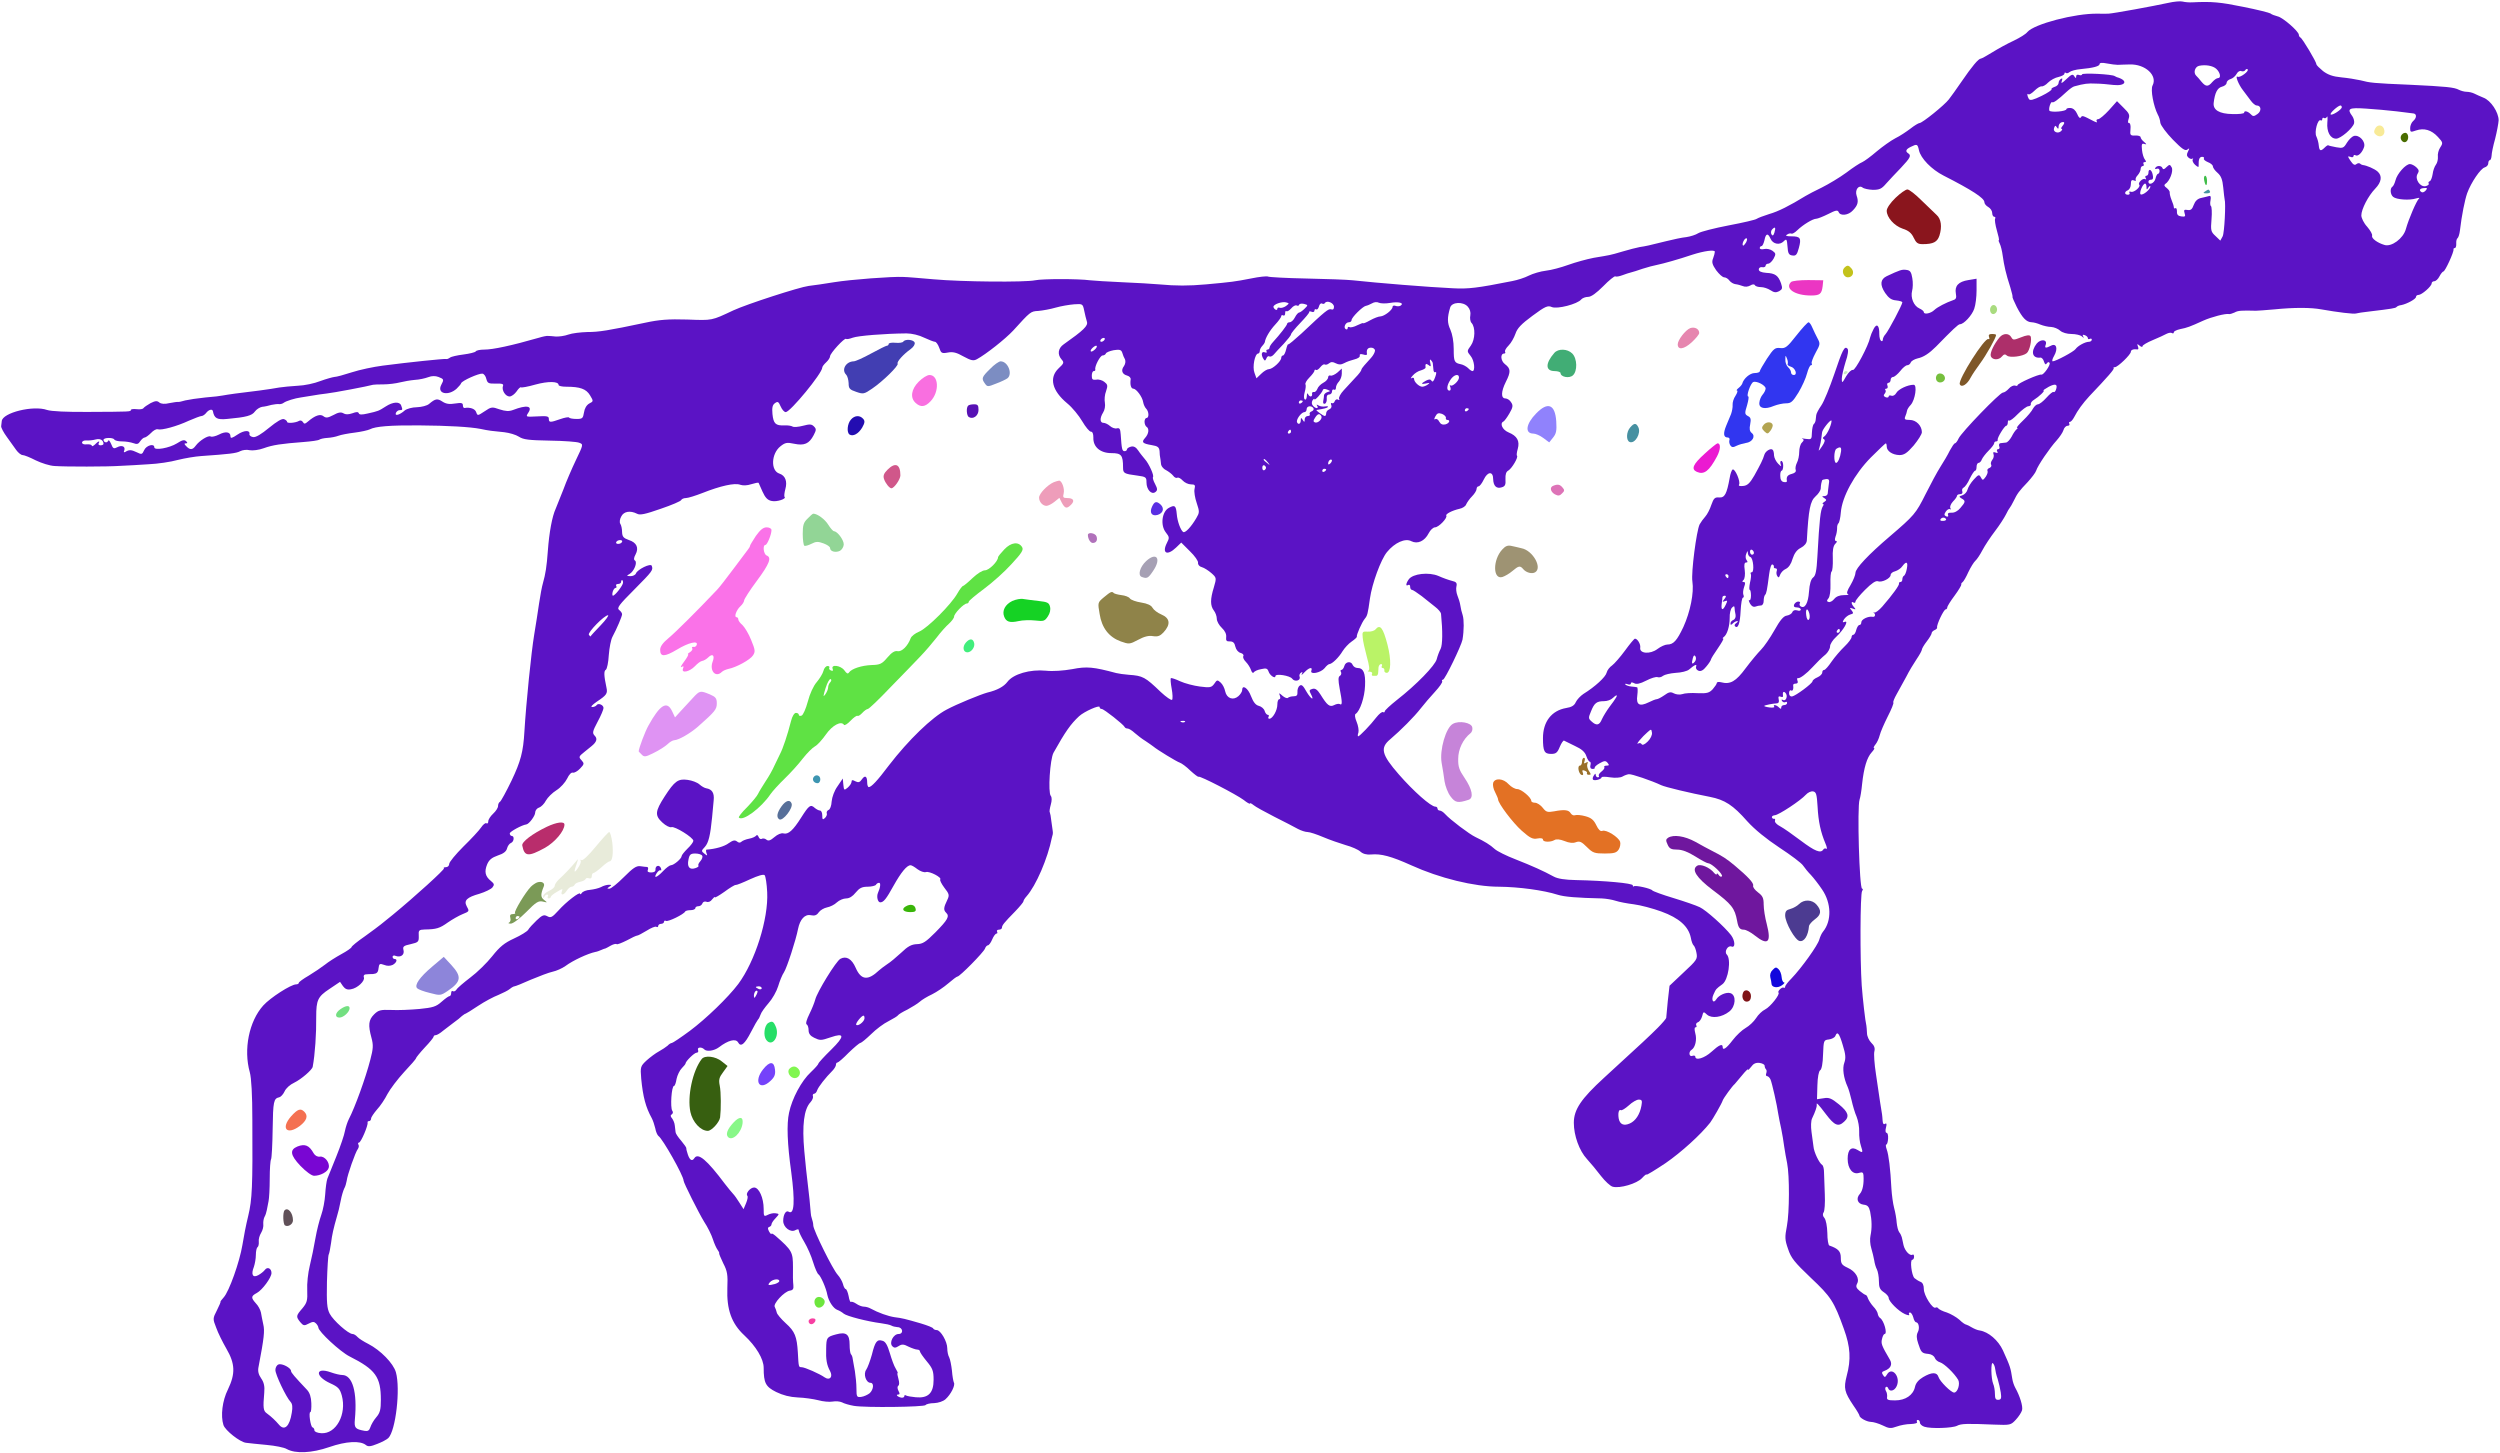 <?xml version="1.0" standalone="no"?>
<svg xmlns:xlink="http://www.w3.org/1999/xlink" id="svg" version="1.0" xmlns="http://www.w3.org/2000/svg" width="1280pt" height="744pt" viewBox="0 0 1280 744" preserveAspectRatio="xMidYMid meet">
<g transform="translate(0,744) scale(0.1,-0.1)" fill="#000000" stroke="none">
<path d="M11100 7425 c-73 -16 -280 -54 -305 -55 -11 0 -36 -1 -55 0 -116 2&#10;-325 -53 -360 -94 -7 -10 -38 -29 -69 -44 -31 -14 -80 -41 -109 -59 -29 -18&#10;-56 -33 -60 -33 -12 0 -45 -39 -99 -118 -25 -37 -55 -78 -65 -91 -22 -29 -136&#10;-121 -150 -121 -5 0 -27 -13 -47 -29 -20 -15 -54 -38 -77 -49 -23 -12 -65 -42&#10;-95 -67 -30 -26 -63 -50 -74 -55 -11 -4 -48 -28 -82 -54 -34 -25 -91 -59 -125&#10;-76 -35 -17 -72 -36 -83 -43 -83 -51 -141 -80 -187 -93 -29 -9 -57 -20 -63&#10;-24 -5 -5 -70 -20 -144 -34 -73 -14 -143 -32 -156 -40 -12 -8 -40 -17 -61 -20&#10;-22 -2 -68 -12 -104 -21 -92 -23 -102 -25 -135 -30 -16 -3 -55 -13 -85 -22&#10;-30 -9 -62 -18 -70 -19 -8 -2 -44 -8 -80 -14 -36 -7 -94 -23 -130 -36 -36 -13&#10;-87 -27 -115 -30 -27 -3 -67 -15 -87 -25 -21 -11 -59 -23 -85 -28 -181 -36&#10;-225 -41 -303 -37 -127 6 -386 27 -515 41 -27 3 -134 7 -237 9 -102 2 -191 7&#10;-196 10 -5 3 -45 -1 -88 -10 -82 -16 -98 -18 -229 -30 -90 -8 -153 -8 -240 0&#10;-33 3 -118 8 -190 11 -71 3 -146 8 -165 10 -58 8 -243 8 -280 0 -52 -11 -376&#10;-8 -520 5 -69 6 -138 12 -155 12 -55 3 -269 -13 -355 -27 -47 -8 -105 -16&#10;-130 -19 -47 -6 -316 -93 -385 -125 -113 -53 -106 -52 -236 -47 -96 3 -145 -1&#10;-214 -16 -194 -41 -239 -48 -298 -48 -34 -1 -78 -6 -97 -13 -19 -7 -48 -11&#10;-65 -10 -16 2 -34 3 -40 3 -5 1 -26 -3 -45 -9 -143 -41 -236 -61 -282 -61 -20&#10;0 -39 -4 -42 -9 -3 -5 -32 -12 -63 -16 -32 -4 -63 -11 -69 -16 -7 -5 -16 -9&#10;-20 -7 -10 2 -194 -17 -324 -34 -47 -6 -118 -21 -158 -34 -40 -13 -80 -24 -90&#10;-24 -9 -1 -42 -10 -72 -21 -30 -12 -82 -23 -115 -24 -33 -2 -76 -6 -95 -9 -41&#10;-8 -154 -23 -225 -31 -27 -4 -57 -8 -65 -10 -8 -2 -48 -7 -88 -10 -40 -4 -86&#10;-11 -103 -15 -17 -5 -34 -9 -38 -8 -3 1 -23 -2 -44 -6 -24 -6 -42 -4 -51 3&#10;-11 10 -21 9 -45 -3 -16 -9 -32 -20 -36 -25 -3 -6 -19 -8 -35 -6 -17 2 -30 0&#10;-30 -4 0 -9 -2 -9 -215 -10 -114 -1 -193 3 -214 10 -71 25 -228 -14 -232 -57&#10;-1 -8 -2 -20 -3 -26 -1 -7 12 -32 29 -55 16 -23 38 -53 48 -67 10 -14 25 -26&#10;33 -26 8 0 38 -12 67 -27 29 -14 72 -28 97 -29 57 -4 268 -4 340 1 30 1 93 5&#10;140 8 47 2 114 12 150 22 36 9 90 18 120 20 143 10 180 14 200 25 12 6 33 9&#10;48 5 15 -3 48 1 72 10 47 17 89 23 205 32 39 3 75 8 80 12 6 4 24 8 42 9 18 1&#10;43 6 56 11 13 5 50 12 83 16 32 4 68 12 78 17 28 15 105 21 251 20 150 -1 265&#10;-8 315 -18 42 -9 60 -11 122 -17 26 -3 60 -13 75 -23 23 -15 51 -18 158 -20&#10;72 -1 140 -6 151 -11 21 -8 21 -9 -17 -88 -21 -44 -50 -111 -64 -150 -15 -38&#10;-33 -83 -40 -100 -18 -39 -33 -120 -40 -215 -6 -82 -12 -119 -25 -165 -5 -16&#10;-14 -64 -20 -105 -6 -41 -17 -113 -25 -160 -15 -91 -41 -347 -50 -495 -6 -105&#10;-19 -153 -66 -252 -27 -56 -54 -105 -59 -108 -6 -3 -10 -13 -10 -22 0 -9 -11&#10;-26 -25 -39 -14 -13 -25 -30 -25 -39 0 -9 -4 -14 -10 -10 -5 3 -17 -7 -27 -22&#10;-10 -15 -51 -59 -91 -98 -39 -39 -72 -79 -72 -88 0 -9 -7 -17 -17 -17 -9 0&#10;-14 -3 -10 -6 5 -5 -148 -144 -261 -237 -26 -21 -54 -44 -62 -50 -8 -7 -45&#10;-34 -82 -61 -38 -26 -68 -51 -68 -55 0 -4 -24 -21 -52 -36 -29 -16 -67 -40&#10;-84 -54 -18 -14 -55 -39 -83 -56 -28 -16 -51 -33 -51 -37 0 -5 -7 -8 -14 -8&#10;-26 0 -132 -68 -168 -108 -73 -81 -102 -225 -69 -342 8 -29 13 -115 13 -245 2&#10;-342 -1 -406 -21 -490 -11 -44 -24 -111 -30 -150 -14 -85 -68 -238 -96 -268&#10;-11 -12 -18 -22 -16 -22 2 0 -6 -19 -18 -43 -22 -43 -22 -44 -4 -90 9 -26 33&#10;-74 52 -107 45 -77 47 -128 8 -209 -29 -58 -38 -135 -23 -182 9 -28 84 -87&#10;115 -91 15 -2 62 -7 106 -11 44 -4 90 -13 103 -21 45 -25 128 -21 218 10 86&#10;30 159 34 188 10 11 -9 25 -7 57 6 24 9 50 23 57 30 38 37 63 252 39 337 -13&#10;46 -79 113 -141 145 -24 12 -49 28 -56 36 -7 8 -18 15 -25 15 -21 0 -99 69&#10;-117 104 -14 27 -16 56 -14 163 2 72 6 135 9 140 3 5 8 31 12 59 5 41 12 73&#10;31 139 6 19 11 40 19 80 4 22 12 48 17 59 6 10 11 28 13 40 3 29 45 148 57&#10;163 5 7 7 17 3 23 -3 5 -2 10 3 10 10 0 48 89 44 103 -1 4 2 7 8 7 5 0 10 6&#10;10 13 0 7 14 27 30 46 17 18 41 54 54 80 14 26 52 76 85 112 33 35 61 67 61&#10;71 0 3 20 28 45 55 25 26 45 51 45 55 0 5 5 8 11 8 6 0 23 10 38 23 15 12 40&#10;31 55 42 16 11 34 26 41 33 8 6 16 12 19 12 2 0 31 18 64 40 33 22 80 47 104&#10;56 23 10 50 23 59 31 8 7 19 13 23 13 4 0 42 15 84 34 43 18 93 37 112 41 19&#10;4 48 17 65 29 39 29 115 64 153 72 8 1 21 6 30 10 9 4 19 8 22 8 3 1 16 8 28&#10;15 13 7 26 10 29 7 3 -3 26 6 52 19 25 14 49 25 54 25 4 0 25 11 48 25 22 14&#10;44 23 49 20 6 -4 10 -1 10 4 0 6 7 11 15 11 8 0 15 5 15 11 0 5 4 7 10 4 10&#10;-6 92 34 98 48 2 4 15 7 28 7 13 0 24 5 24 10 0 6 7 10 15 10 9 0 18 6 21 14&#10;3 9 12 12 21 9 9 -4 22 1 29 12 8 10 14 15 14 11 0 -4 22 9 49 28 27 20 53 36&#10;58 35 4 -1 37 12 73 29 42 19 69 27 75 21 5 -6 11 -45 13 -87 7 -137 -62 -354&#10;-148 -470 -52 -69 -165 -178 -248 -240 -46 -34 -88 -62 -92 -62 -5 0 -15 -6&#10;-22 -14 -8 -7 -28 -20 -44 -29 -17 -9 -45 -30 -63 -46 -32 -30 -33 -33 -28&#10;-94 9 -93 23 -146 54 -202 6 -11 14 -35 18 -52 3 -18 11 -35 16 -39 21 -13&#10;129 -204 129 -229 0 -11 78 -166 105 -210 18 -27 38 -68 45 -90 7 -22 18 -46&#10;24 -54 6 -8 10 -16 8 -18 -1 -2 8 -24 21 -51 21 -40 24 -59 21 -127 -4 -109&#10;21 -181 87 -242 60 -56 99 -121 99 -166 0 -78 10 -97 64 -124 35 -17 70 -26&#10;111 -28 33 -1 80 -8 104 -14 25 -7 58 -10 74 -7 16 3 37 1 48 -4 10 -6 38 -14&#10;61 -18 59 -10 359 -6 367 4 3 5 23 10 44 10 21 1 46 9 58 20 28 25 51 72 43&#10;85 -3 6 -8 34 -10 61 -3 27 -9 58 -14 68 -6 10 -10 31 -10 47 0 34 -34 93 -54&#10;93 -8 0 -16 4 -18 8 -1 5 -30 16 -63 26 -83 24 -95 27 -135 32 -33 5 -84 23&#10;-122 44 -10 6 -26 10 -36 10 -9 0 -27 7 -38 15 -12 8 -24 12 -27 9 -3 -3 -9&#10;10 -12 30 -4 20 -11 36 -15 36 -4 0 -11 12 -14 26 -4 14 -16 35 -27 47 -25 27&#10;-123 225 -125 252 0 11 -4 27 -7 35 -3 8 -6 22 -6 30 -1 22 -10 109 -16 155&#10;-3 22 -11 95 -17 162 -12 132 -2 214 32 250 9 10 15 24 12 31 -2 6 1 12 6 12&#10;6 0 13 8 16 18 6 17 41 63 81 103 8 9 15 21 15 27 0 7 3 12 8 12 4 0 30 22 57&#10;50 28 27 55 50 60 50 6 1 30 21 55 45 25 25 65 55 90 67 25 13 46 26 48 30 2&#10;4 23 17 48 29 24 13 53 31 63 40 11 10 39 27 63 38 24 12 61 37 83 56 22 19&#10;43 35 47 35 12 0 134 124 141 143 3 9 10 17 15 17 5 0 15 13 22 30 7 17 17 30&#10;22 30 5 0 6 4 3 10 -3 5 1 10 9 10 9 0 16 5 16 10 0 12 9 24 68 84 23 24 42&#10;47 42 51 0 5 7 16 16 26 48 54 108 192 130 302 1 4 3 10 4 15 1 4 1 12 0 17&#10;-1 6 -4 28 -7 50 -2 21 -6 42 -8 46 -3 3 0 21 5 39 6 21 6 38 0 45 -15 18 -4&#10;188 14 221 61 109 88 147 131 187 26 24 105 59 105 47 0 -6 5 -10 11 -10 11 0&#10;111 -79 117 -92 2 -5 9 -8 15 -8 7 0 23 -10 37 -23 14 -12 38 -31 55 -41 16&#10;-11 34 -23 40 -28 20 -17 120 -78 136 -83 9 -3 34 -21 54 -41 21 -19 39 -33&#10;42 -31 6 6 192 -90 231 -119 17 -14 32 -22 32 -18 0 4 8 0 18 -8 9 -8 58 -35&#10;107 -60 50 -25 104 -53 120 -62 17 -9 39 -16 50 -16 11 0 47 -12 80 -26 33&#10;-14 85 -32 115 -41 30 -8 64 -23 75 -33 13 -12 32 -17 55 -15 50 5 103 -9 205&#10;-55 145 -66 323 -110 450 -110 102 -1 228 -18 300 -41 35 -11 100 -16 227 -19&#10;21 -1 52 -6 70 -12 18 -6 60 -14 93 -18 33 -4 97 -21 141 -37 91 -33 139 -76&#10;151 -134 3 -19 10 -36 14 -39 5 -4 12 -21 15 -39 6 -31 2 -37 -66 -100 l-72&#10;-68 -9 -79 c-4 -43 -8 -82 -8 -86 -1 -4 -20 -27 -43 -50 -42 -42 -74 -72 -275&#10;-256 -118 -108 -155 -163 -155 -231 0 -65 28 -143 67 -185 19 -21 51 -59 72&#10;-87 21 -27 48 -52 60 -55 37 -10 124 16 150 44 13 14 23 22 23 18 0 -4 44 23&#10;98 59 81 56 179 145 228 207 13 17 60 99 64 113 3 11 51 77 62 85 3 3 20 23&#10;37 44 17 21 31 35 31 30 0 -5 7 2 16 14 11 16 24 22 42 20 15 -2 27 -8 27 -15&#10;0 -6 3 -14 7 -18 4 -4 4 -13 1 -21 -3 -8 -1 -14 5 -14 5 0 13 -8 17 -17 8 -19&#10;33 -129 40 -178 3 -16 9 -50 15 -75 5 -25 12 -65 15 -90 4 -25 10 -63 15 -85&#10;13 -65 12 -254 -1 -322 -11 -57 -11 -70 6 -118 15 -46 33 -68 116 -147 104&#10;-98 119 -121 170 -263 33 -91 37 -155 14 -240 -16 -63 -12 -82 35 -152 17 -24&#10;30 -47 30 -50 0 -12 36 -32 58 -33 13 0 40 -8 61 -18 32 -16 42 -17 72 -6 19&#10;7 51 13 72 13 23 1 36 5 32 11 -3 5 -1 10 4 10 6 0 11 -6 11 -14 0 -7 10 -17&#10;23 -21 33 -11 144 -7 167 5 21 11 50 12 190 6 82 -3 85 -3 111 25 15 16 29 38&#10;32 49 5 20 -11 72 -35 115 -6 11 -13 31 -15 45 -9 58 -10 62 -48 146 -24 52&#10;-74 95 -119 102 -11 1 -29 9 -41 16 -11 7 -24 13 -28 14 -5 0 -21 11 -35 25&#10;-15 13 -44 30 -64 37 -21 6 -40 16 -44 21 -3 5 -9 7 -14 4 -14 -9 -60 62 -60&#10;95 0 20 -6 33 -17 37 -10 4 -24 13 -31 19 -15 15 -24 94 -11 94 5 0 9 7 9 16&#10;0 8 -3 13 -8 10 -13 -8 -39 19 -46 49 -3 17 -8 35 -9 41 -2 7 -7 18 -13 25 -6&#10;8 -11 30 -13 49 -1 19 -7 53 -13 75 -6 22 -12 67 -14 100 -5 101 -14 173 -24&#10;200 -5 14 -6 25 -2 25 4 0 8 14 9 30 1 17 -2 30 -8 30 -5 0 -7 11 -3 26 5 19&#10;4 25 -5 20 -7 -5 -11 1 -12 16 -1 13 -2 28 -3 33 -3 13 -14 90 -31 205 -8 52&#10;-12 105 -8 118 4 16 -1 29 -16 43 -11 11 -22 33 -22 49 -1 17 -2 33 -3 38 -6&#10;24 -19 139 -24 207 -9 134 -8 469 2 483 5 7 5 12 0 12 -14 0 -26 418 -13 456&#10;4 11 10 47 13 80 9 84 25 136 49 162 11 12 17 22 12 22 -4 0 -1 8 7 18 8 9 18&#10;31 22 47 4 17 23 60 41 96 19 37 32 69 29 72 -3 2 5 22 17 43 12 22 34 62 49&#10;89 14 28 38 68 53 90 15 22 27 44 27 49 0 5 11 24 25 42 14 18 25 37 25 42 0&#10;6 7 12 15 16 8 3 14 9 13 13 -4 13 34 93 44 93 4 0 8 5 8 10 0 6 17 33 38 61&#10;20 27 35 53 34 56 -2 3 1 9 6 12 5 3 19 27 30 52 12 25 28 51 36 58 8 7 24 31&#10;36 54 12 23 41 67 64 97 23 30 48 69 56 85 8 17 17 32 20 35 3 3 12 19 20 35&#10;19 39 27 50 72 97 20 22 40 48 43 58 8 26 70 117 105 155 15 17 31 40 35 53 3&#10;12 13 22 21 22 8 0 12 5 9 10 -3 6 -2 10 3 10 5 0 14 10 21 23 19 37 45 72 78&#10;108 97 102 129 139 125 144 -3 3 0 5 6 5 15 0 82 65 82 79 0 10 14 15 34 12 5&#10;-1 6 6 2 15 -5 14 -4 15 9 4 8 -7 15 -8 15 -2 0 5 24 19 53 31 28 12 60 26 70&#10;32 10 5 22 7 27 4 6 -4 10 -2 10 4 0 5 15 12 33 16 35 7 49 12 117 43 42 19&#10;115 38 133 34 4 -1 17 3 28 8 17 10 36 11 109 9 8 0 51 3 95 7 99 10 187 10&#10;240 0 85 -15 167 -25 178 -21 7 2 37 7 67 10 117 14 135 17 140 23 3 4 14 9&#10;25 10 29 6 75 31 75 42 0 6 6 10 13 10 16 0 67 44 67 59 0 6 6 11 13 11 8 0&#10;20 11 27 25 7 14 17 25 20 25 9 0 55 101 52 113 -1 4 2 7 7 7 4 0 8 10 7 23&#10;-1 12 2 25 7 28 4 3 10 21 12 40 9 77 25 156 37 190 20 55 69 127 90 132 10 3&#10;18 12 18 21 0 9 4 16 8 16 4 0 8 10 9 23 0 12 8 51 18 86 9 36 17 78 18 95 0&#10;41 -40 102 -78 116 -16 7 -38 16 -47 21 -10 5 -27 9 -39 9 -11 0 -29 5 -39 10&#10;-24 13 -63 17 -250 26 -192 8 -205 10 -255 23 -22 5 -66 12 -98 15 -42 4 -68&#10;13 -93 32 -18 15 -34 30 -34 35 0 12 -72 133 -82 137 -4 2 -8 8 -8 14 0 17&#10;-81 88 -108 94 -15 4 -32 10 -37 15 -6 4 -69 20 -140 34 -117 24 -161 28 -260&#10;23 -16 -1 -39 1 -50 4 -11 3 -45 0 -75 -7z m-257 -317 c9 1 36 1 60 2 81 3&#10;145 -57 118 -108 -11 -21 5 -106 27 -149 6 -10 12 -29 13 -42 2 -13 31 -52 64&#10;-86 47 -48 63 -59 74 -51 12 9 12 8 4 -9 -8 -15 -8 -23 2 -32 7 -6 16 -9 21&#10;-5 4 4 4 2 1 -4 -4 -6 2 -19 12 -28 14 -12 19 -14 18 -4 -1 32 4 45 18 45 8 0&#10;12 -4 9 -9 -3 -4 6 -12 20 -18 14 -5 26 -15 26 -22 0 -7 11 -22 24 -33 18 -16&#10;25 -34 29 -75 3 -30 6 -57 7 -60 7 -19 -1 -173 -10 -190 l-12 -22 -25 24 c-23&#10;21 -25 28 -20 86 3 34 1 64 -3 67 -4 2 -5 16 -2 30 3 18 1 24 -9 21 -8 -2 -26&#10;-7 -41 -10 -17 -4 -29 -16 -36 -35 -8 -23 -16 -29 -32 -26 -17 3 -20 0 -15&#10;-16 6 -17 3 -20 -17 -17 -16 2 -23 9 -22 25 0 12 -3 20 -8 17 -4 -3 -8 -1 -8&#10;5 0 5 -5 22 -12 38 -6 15 -10 32 -9 38 1 5 -6 15 -16 23 -12 8 -14 15 -7 20&#10;23 14 43 67 33 85 -9 16 -11 16 -27 1 -10 -11 -17 -13 -20 -5 -5 14 -29 15&#10;-37 1 -3 -5 0 -7 8 -4 8 3 14 -2 14 -11 0 -8 -4 -15 -8 -15 -4 0 -10 -11 -13&#10;-25 -6 -24 -36 -36 -36 -15 0 6 6 10 14 10 9 0 12 8 8 25 -5 27 -22 35 -22 10&#10;0 -8 -5 -15 -11 -15 -5 0 -7 -5 -3 -12 4 -6 3 -8 -3 -5 -12 7 -39 -20 -30 -29&#10;9 -10 -27 -41 -42 -36 -8 3 -12 1 -8 -5 3 -5 0 -10 -8 -10 -19 0 -19 16 0 23&#10;8 4 15 17 15 31 0 19 4 24 16 19 8 -3 13 -2 9 3 -3 5 2 16 10 24 8 9 15 23 15&#10;31 0 9 5 16 11 16 5 0 7 5 4 10 -3 6 -1 10 6 10 8 0 8 4 1 13 -6 7 -13 29 -15&#10;49 -3 30 -1 35 12 31 13 -4 13 -2 -1 10 -10 8 -18 19 -18 24 0 6 -12 10 -27 9&#10;-26 -1 -28 2 -25 32 2 18 -1 32 -7 32 -7 0 -7 8 -2 23 6 18 2 28 -26 55 l-34&#10;34 -41 -46 c-23 -25 -48 -46 -55 -46 -8 0 -11 -5 -8 -11 5 -7 1 -7 -14 0 -58&#10;30 -60 31 -67 20 -4 -7 -12 0 -19 18 -8 18 -20 29 -34 30 -11 1 -21 -2 -21 -6&#10;0 -11 -76 -18 -87 -8 -2 3 -2 15 2 27 4 12 9 19 12 17 5 -6 30 12 74 53 15 14&#10;33 27 40 28 51 14 69 16 109 14 25 0 66 -4 91 -7 64 -7 77 23 17 40 -5 2 -9 4&#10;-10 5 -10 10 -168 18 -168 9 0 -4 -7 -6 -15 -3 -9 4 -15 0 -15 -7 0 -11 -2&#10;-11 -10 1 -7 12 -14 10 -40 -15 -23 -22 -29 -25 -24 -11 5 14 4 17 -4 12 -7&#10;-4 -12 -13 -12 -21 0 -7 -9 -17 -21 -20 -11 -4 -18 -9 -15 -12 3 -3 -20 -19&#10;-51 -34 -43 -21 -59 -25 -65 -16 -9 14 -11 33 -2 24 3 -3 17 5 31 19 14 14 30&#10;23 36 22 5 -2 21 6 33 19 13 13 37 26 54 29 16 4 30 11 30 17 0 6 3 7 7 4 3&#10;-4 12 -2 19 4 7 6 33 13 56 15 66 6 98 15 98 26 0 7 13 8 38 3 20 -4 45 -7 55&#10;-7z m505 -21 c20 -19 25 -47 8 -47 -7 0 -19 -9 -29 -20 -21 -25 -33 -25 -55 1&#10;-9 12 -22 26 -28 32 -15 15 -6 45 15 50 32 7 71 1 89 -16z m142 -27 c-13 -10&#10;-28 -16 -33 -13 -15 9 4 -40 27 -69 11 -15 29 -38 39 -52 10 -14 24 -26 31&#10;-26 24 0 26 -29 4 -44 -18 -13 -23 -13 -35 0 -15 15 -33 19 -33 7 0 -5 -27 -8&#10;-60 -7 -67 1 -100 21 -96 57 6 52 19 77 42 83 13 3 24 12 24 19 0 8 9 17 20&#10;20 11 3 25 15 31 26 6 12 17 18 24 15 8 -3 17 -1 21 5 3 6 9 7 12 4 4 -4 -4&#10;-15 -18 -25z m500 -169 c0 -12 -50 -44 -57 -37 -6 6 37 45 50 46 4 0 7 -4 7&#10;-9z m280 -21 c41 -5 81 -10 88 -11 17 -3 15 -24 -3 -39 -8 -7 -15 -23 -15 -36&#10;0 -21 2 -22 30 -12 41 14 79 3 112 -33 26 -28 27 -31 12 -54 -9 -13 -14 -35&#10;-12 -48 1 -13 -3 -31 -10 -40 -7 -9 -15 -31 -17 -49 -3 -18 -9 -34 -15 -36 -6&#10;-2 -8 -7 -5 -12 3 -4 -4 -10 -15 -13 -29 -7 -58 37 -42 63 9 14 7 21 -7 34&#10;-10 9 -24 16 -32 16 -22 0 -66 -50 -74 -83 -4 -15 -11 -30 -16 -33 -13 -8 -11&#10;-40 4 -52 16 -14 84 -19 117 -8 14 4 21 4 15 -1 -12 -10 -53 -105 -67 -156&#10;-13 -48 -74 -93 -110 -81 -37 11 -67 34 -63 47 3 7 -9 27 -25 46 -17 18 -30&#10;45 -30 58 0 32 36 101 71 137 33 34 37 66 12 88 -16 14 -56 31 -75 33 -3 0&#10;-10 3 -14 7 -4 4 -13 3 -19 -2 -9 -8 -17 -3 -30 16 -16 24 -16 26 -1 21 9 -4&#10;16 -2 16 4 0 6 5 7 10 4 13 -8 35 14 44 42 9 28 -24 64 -52 57 -10 -3 -26 -19&#10;-36 -35 -16 -27 -21 -29 -54 -23 -20 4 -39 8 -41 10 -2 2 -10 -3 -18 -11 -21&#10;-21 -28 -19 -31 11 -1 14 -7 34 -12 45 -12 22 7 92 22 83 4 -3 8 0 8 6 0 6 4&#10;9 9 6 5 -4 12 0 15 6 3 7 4 -6 2 -29 -4 -48 15 -83 45 -83 23 0 85 53 92 79 2&#10;10 -2 26 -9 36 -29 39 -19 45 69 39 45 -3 116 -9 157 -14z m-1710 -75 c-7 -8&#10;-9 -15 -4 -15 4 0 3 -5 -3 -11 -16 -16 -44 -4 -36 16 5 13 7 14 14 3 7 -10 9&#10;-9 9 4 0 9 6 18 13 21 18 6 21 -1 7 -18z m-735 -124 c9 -42 65 -99 126 -130&#10;143 -73 209 -115 209 -136 0 -8 9 -19 20 -25 11 -6 20 -20 20 -30 0 -11 5 -20&#10;11 -20 5 0 7 -4 4 -10 -3 -5 1 -32 9 -60 8 -27 13 -50 10 -50 -3 0 0 -8 5 -18&#10;5 -10 12 -38 15 -62 7 -50 16 -91 39 -162 8 -27 13 -48 11 -48 -2 0 8 -24 22&#10;-52 29 -56 49 -77 76 -78 9 0 29 -5 45 -12 15 -6 40 -12 55 -12 15 -1 35 -9&#10;46 -19 11 -10 35 -17 58 -17 22 0 46 -6 53 -12 11 -10 12 -10 7 -1 -5 9 -2 11&#10;8 7 9 -3 16 -10 16 -16 0 -5 5 -6 10 -3 6 3 10 1 10 -4 0 -6 -7 -11 -15 -11&#10;-19 0 -57 -21 -68 -37 -8 -13 -102 -63 -117 -63 -5 0 -2 13 7 28 21 37 12 67&#10;-16 52 -27 -14 -34 -13 -27 5 10 27 -25 31 -46 6 -32 -41 -23 -77 19 -72 6 1&#10;15 -8 18 -20 5 -15 9 -18 15 -9 5 7 10 8 14 2 6 -10 -31 -63 -42 -60 -12 4&#10;-122 -45 -122 -54 0 -4 -6 -5 -13 -2 -7 2 -22 -4 -32 -16 -10 -11 -23 -20 -30&#10;-20 -16 0 -213 -204 -227 -235 -6 -14 -15 -25 -19 -25 -4 0 -15 -17 -26 -37&#10;-10 -21 -32 -58 -48 -83 -16 -25 -50 -88 -76 -140 -50 -100 -58 -109 -184&#10;-217 -108 -92 -175 -163 -175 -186 0 -10 -11 -38 -25 -62 -19 -31 -22 -44 -13&#10;-47 7 -3 -2 -5 -21 -5 -22 0 -40 -7 -50 -20 -9 -11 -22 -18 -29 -15 -10 3 -10&#10;7 0 19 7 9 11 38 10 73 -1 32 1 61 6 64 4 3 7 32 6 65 -2 43 2 65 12 76 9 8&#10;11 15 5 15 -7 0 -8 8 -3 23 5 12 8 31 8 42 -1 11 3 23 7 26 4 3 10 28 12 55 6&#10;80 70 197 154 282 39 39 74 72 76 72 3 0 5 -7 5 -16 0 -24 30 -43 65 -44 24 0&#10;39 10 73 49 23 28 42 58 42 68 0 33 -29 63 -62 63 -25 0 -29 3 -23 18 4 9 8&#10;22 9 29 1 7 9 20 19 30 23 26 34 103 15 103 -31 0 -79 -23 -89 -42 -6 -11 -17&#10;-17 -25 -14 -8 3 -14 1 -14 -4 0 -5 -7 -7 -15 -4 -11 5 -13 10 -5 19 5 6 7 15&#10;3 18 -3 4 -1 7 5 7 6 0 9 7 6 15 -4 8 -1 15 5 15 6 0 11 7 11 15 0 8 6 15 13&#10;15 6 0 23 14 36 30 13 17 29 30 36 30 7 0 15 6 18 14 3 8 19 17 35 21 30 6 60&#10;26 94 60 86 88 114 115 123 115 20 0 62 46 73 79 7 19 12 61 12 94 l0 60 -42&#10;-7 c-51 -8 -71 -30 -64 -69 4 -21 1 -29 -12 -33 -40 -14 -82 -36 -98 -51 -18&#10;-18 -54 -25 -54 -11 0 5 -10 13 -23 19 -29 13 -46 55 -37 90 4 14 5 43 1 65&#10;-5 31 -11 40 -30 42 -22 4 -35 -1 -101 -32 -33 -16 -36 -44 -8 -86 18 -26 32&#10;-36 56 -38 18 -2 32 -6 32 -10 0 -12 -71 -146 -86 -163 -8 -8 -14 -21 -14 -28&#10;0 -7 -4 -10 -9 -6 -5 3 -9 18 -9 34 1 45 -13 58 -29 27 -8 -15 -16 -35 -18&#10;-44 -8 -41 -77 -171 -88 -166 -7 2 -23 -12 -35 -33 -20 -36 -22 -36 -22 -12 0&#10;14 9 52 19 85 13 37 16 63 10 69 -15 15 -25 -4 -68 -132 -23 -67 -52 -139 -66&#10;-159 -14 -20 -26 -43 -26 -50 -1 -8 -2 -20 -3 -26 -1 -7 -5 -16 -9 -19 -5 -4&#10;-9 -23 -10 -44 -1 -35 -2 -36 -32 -32 -16 3 -24 3 -18 1 10 -4 10 -9 -1 -20&#10;-8 -7 -14 -29 -14 -48 0 -18 -5 -43 -12 -56 -6 -12 -9 -28 -6 -36 3 -9 -4 -16&#10;-19 -20 -23 -6 -30 -15 -26 -37 1 -5 -6 -7 -16 -5 -12 2 -18 13 -18 31 -1 15&#10;3 27 7 27 4 0 8 11 8 25 0 14 -4 25 -10 25 -5 0 -6 -8 -3 -17 5 -13 3 -13 -13&#10;3 -10 10 -20 29 -21 42 0 13 -3 26 -7 29 -9 10 -36 -6 -42 -24 -8 -27 -21 -52&#10;-52 -108 -22 -38 -35 -51 -56 -53 -18 -2 -26 0 -22 7 9 14 -21 84 -33 77 -5&#10;-3 -12 -23 -15 -43 -15 -82 -25 -102 -54 -100 -22 2 -28 -4 -40 -38 -7 -22&#10;-21 -49 -31 -60 -10 -11 -23 -29 -29 -40 -16 -33 -44 -247 -37 -292 9 -58 -11&#10;-156 -46 -233 -33 -70 -51 -90 -82 -90 -11 0 -34 -10 -51 -23 -37 -28 -93 -24&#10;-88 7 3 17 -14 46 -27 46 -4 0 -27 -28 -51 -61 -25 -34 -55 -68 -66 -76 -12&#10;-8 -25 -24 -28 -37 -5 -22 -59 -72 -119 -109 -15 -10 -33 -29 -39 -42 -7 -17&#10;-22 -26 -49 -30 -75 -13 -119 -70 -119 -154 0 -68 7 -81 42 -81 24 0 32 6 44&#10;36 8 19 18 34 22 32 4 -2 29 -14 55 -27 35 -16 52 -31 59 -52 5 -16 14 -29 18&#10;-29 4 0 6 -8 3 -18 -3 -12 1 -19 11 -19 8 0 13 3 11 6 -2 4 9 14 25 23 25 14&#10;31 14 41 2 9 -11 8 -14 -5 -14 -10 0 -15 -4 -12 -8 3 -5 -4 -14 -14 -22 -10&#10;-8 -17 -17 -14 -22 3 -4 0 -8 -5 -8 -6 0 -11 6 -11 13 0 8 -3 7 -9 -3 -6 -8&#10;-8 -17 -5 -21 5 -9 44 1 44 11 0 4 20 4 44 0 26 -4 52 -2 63 4 10 6 24 11 32&#10;12 13 3 120 -34 166 -56 21 -10 146 -40 250 -60 76 -15 118 -42 191 -125 38&#10;-42 97 -90 165 -135 58 -38 113 -79 121 -92 9 -13 26 -34 40 -48 13 -14 39&#10;-47 57 -74 48 -70 50 -161 5 -216 -7 -8 -15 -26 -19 -40 -7 -29 -92 -147 -142&#10;-199 -18 -18 -33 -37 -33 -43 0 -5 -3 -7 -7 -5 -9 6 -34 -19 -27 -25 9 -9 -42&#10;-73 -68 -86 -15 -7 -36 -27 -47 -45 -11 -17 -35 -40 -53 -50 -18 -10 -48 -38&#10;-67 -63 -32 -42 -51 -55 -51 -34 0 18 -19 10 -57 -25 -36 -33 -83 -47 -83 -25&#10;0 5 -7 7 -15 4 -17 -7 -21 21 -4 31 19 12 28 53 19 84 -5 20 -5 31 1 31 6 0 7&#10;5 4 10 -3 6 0 13 8 16 9 3 18 17 22 31 6 24 7 25 25 8 24 -21 76 -14 114 16&#10;33 26 37 84 6 94 -21 7 -60 -10 -73 -32 -15 -24 -27 -3 -14 25 13 29 13 29 46&#10;53 30 22 46 128 22 152 -14 14 5 48 24 41 21 -9 19 30 -2 58 -34 44 -128 128&#10;-160 143 -18 9 -79 30 -135 47 -57 17 -105 35 -108 39 -7 10 -87 28 -95 21 -3&#10;-3 -5 -1 -5 5 0 11 -145 24 -290 27 -58 1 -95 7 -115 18 -53 29 -109 54 -195&#10;88 -47 18 -95 42 -107 53 -24 22 -52 39 -98 61 -32 15 -130 89 -156 118 -9 10&#10;-21 18 -28 18 -6 0 -11 5 -11 10 0 6 -5 10 -11 10 -23 0 -112 79 -187 165 -89&#10;102 -97 136 -44 180 53 45 123 115 157 159 17 22 49 59 72 84 23 25 40 49 37&#10;54 -3 4 -1 8 4 8 10 0 94 174 100 205 8 48 8 102 1 125 -5 14 -10 36 -12 50&#10;-2 14 -9 37 -15 51 -6 15 -8 36 -5 47 4 17 -1 23 -23 28 -16 4 -47 15 -69 25&#10;-49 21 -131 12 -152 -17 -15 -21 -17 -38 -3 -29 6 3 10 -1 10 -9 0 -9 4 -16 9&#10;-16 5 0 27 -15 50 -32 22 -18 54 -43 69 -55 16 -12 29 -28 30 -35 9 -90 8&#10;-160 -2 -180 -7 -13 -16 -37 -20 -53 -8 -32 -104 -131 -204 -209 -34 -27 -62&#10;-53 -62 -58 0 -5 -4 -7 -9 -4 -5 3 -20 -9 -35 -28 -28 -37 -85 -96 -92 -96 -3&#10;0 -3 9 1 19 3 11 -1 36 -9 55 -9 21 -11 38 -5 41 22 14 46 85 48 144 3 65 -8&#10;91 -39 91 -10 0 -20 7 -24 15 -8 22 -37 18 -43 -5 -3 -11 -10 -20 -15 -20 -5&#10;0 -6 -5 -2 -11 3 -6 1 -15 -5 -19 -10 -5 -10 -21 -2 -65 14 -72 14 -88 1 -80&#10;-5 3 -18 1 -29 -5 -23 -12 -36 -1 -70 54 -16 25 -27 33 -41 29 -16 -4 -18 -9&#10;-9 -25 21 -39 1 -28 -22 11 -17 31 -25 38 -35 30 -8 -6 -12 -21 -11 -32 1 -17&#10;-4 -22 -20 -22 -12 0 -25 -4 -29 -8 -4 -4 -16 1 -27 10 -19 17 -20 17 -14 1 4&#10;-10 2 -18 -3 -18 -6 0 -10 -12 -10 -28 0 -29 -24 -72 -41 -72 -6 0 -7 5 -4 10&#10;3 6 2 10 -4 10 -5 0 -13 9 -16 20 -3 11 -17 23 -30 26 -16 4 -28 19 -40 50&#10;-15 41 -45 61 -45 31 0 -8 -9 -22 -19 -31 -27 -24 -60 -12 -68 24 -3 16 -13&#10;36 -23 45 -17 15 -19 15 -33 -6 -14 -19 -21 -21 -74 -14 -31 4 -77 16 -101 27&#10;-23 11 -45 18 -47 16 -3 -3 -1 -27 4 -54 5 -27 6 -53 2 -57 -4 -4 -30 14 -58&#10;40 -80 77 -92 83 -163 88 -25 2 -54 6 -65 9 -116 31 -150 35 -225 20 -46 -8&#10;-99 -12 -135 -8 -81 8 -167 -17 -197 -57 -18 -24 -52 -43 -103 -55 -36 -10&#10;-156 -59 -208 -87 -75 -39 -196 -156 -296 -286 -60 -80 -90 -111 -103 -111 -4&#10;0 -8 10 -8 23 0 33 -11 40 -27 17 -11 -16 -18 -18 -34 -10 -14 8 -19 7 -19 -2&#10;0 -8 -9 -21 -19 -30 -19 -16 -20 -15 -23 14 l-3 32 -27 -40 c-16 -22 -28 -55&#10;-30 -78 -1 -21 -8 -41 -16 -43 -7 -3 -11 -11 -9 -17 3 -6 -2 -17 -9 -24 -12&#10;-11 -14 -8 -14 13 0 14 -5 25 -12 25 -6 0 -19 7 -27 14 -21 19 -29 13 -69 -50&#10;-41 -65 -66 -88 -91 -81 -11 3 -30 -5 -46 -19 -21 -18 -31 -21 -41 -13 -7 6&#10;-18 8 -24 4 -5 -3 -13 1 -16 10 -4 10 -9 12 -13 6 -4 -5 -19 -12 -35 -15 -16&#10;-3 -34 -10 -39 -15 -7 -7 -15 -7 -24 1 -11 8 -20 6 -42 -9 -22 -17 -69 -30&#10;-113 -33 -4 0 -4 -8 -1 -17 6 -16 5 -16 -10 -4 -17 13 -17 15 2 35 19 21 28&#10;60 37 152 2 27 6 66 8 86 4 38 -8 57 -38 62 -8 1 -24 10 -35 20 -11 10 -38 20&#10;-60 23 -49 7 -67 -6 -118 -85 -49 -76 -51 -97 -12 -133 18 -17 39 -27 47 -24&#10;16 6 112 -53 112 -70 0 -6 -13 -24 -30 -40 -16 -16 -30 -33 -30 -38 0 -13 -40&#10;-47 -55 -47 -6 0 -24 -13 -40 -30 -32 -34 -51 -40 -33 -11 7 11 16 18 20 15 4&#10;-3 5 2 2 11 -8 19 -29 14 -28 -7 1 -10 -7 -15 -22 -15 -15 0 -21 4 -17 13 3 8&#10;1 14 -3 15 -5 0 -21 2 -35 4 -21 3 -38 -9 -85 -56 -32 -32 -65 -59 -74 -59&#10;-13 0 -13 1 0 10 13 8 12 10 -3 10 -10 0 -28 -5 -40 -12 -12 -6 -37 -12 -56&#10;-14 -19 -1 -38 -9 -42 -16 -5 -7 -9 -9 -9 -4 0 13 -71 -41 -111 -86 -32 -35&#10;-39 -39 -57 -29 -17 9 -26 6 -55 -22 -18 -17 -38 -39 -43 -48 -5 -8 -37 -28&#10;-72 -44 -50 -23 -73 -42 -112 -91 -26 -33 -77 -83 -112 -109 -34 -26 -67 -54&#10;-71 -62 -5 -7 -12 -11 -18 -8 -5 4 -9 -1 -9 -9 0 -9 -4 -16 -8 -16 -5 0 -23&#10;-13 -41 -29 -28 -25 -44 -30 -114 -37 -45 -4 -110 -7 -144 -5 -55 2 -66 -1&#10;-88 -23 -28 -28 -31 -54 -13 -120 10 -37 9 -55 -6 -112 -24 -93 -79 -245 -110&#10;-304 -7 -14 -16 -41 -20 -61 -3 -19 -23 -78 -44 -130 -21 -52 -42 -103 -46&#10;-114 -4 -11 -9 -47 -11 -80 -2 -33 -11 -80 -20 -105 -9 -25 -23 -79 -30 -120&#10;-7 -41 -20 -105 -29 -141 -9 -36 -15 -92 -13 -125 2 -53 -1 -64 -25 -93 -33&#10;-38 -33 -42 -11 -70 16 -19 21 -20 43 -8 21 11 28 11 38 1 7 -7 12 -17 12 -21&#10;1 -21 112 -124 160 -148 133 -67 160 -105 160 -222 0 -50 -4 -67 -24 -90 -13&#10;-15 -26 -38 -30 -51 -5 -16 -13 -21 -29 -18 -49 9 -54 15 -50 59 13 139 -12&#10;227 -65 227 -11 0 -37 6 -59 14 -79 28 -81 -20 -3 -56 42 -19 50 -28 60 -63&#10;26 -96 -29 -198 -105 -193 -20 1 -35 8 -35 14 0 7 -4 14 -10 16 -10 3 -21 78&#10;-11 78 4 0 6 21 5 46 -1 31 -8 53 -22 68 -64 68 -82 88 -82 97 0 15 -46 40&#10;-64 33 -9 -3 -16 -16 -16 -28 -1 -22 55 -140 78 -164 9 -10 11 -27 6 -55 -11&#10;-71 -38 -95 -66 -61 -17 20 -39 41 -61 57 -19 13 -21 27 -14 107 3 33 -2 53&#10;-16 73 -14 20 -18 38 -13 60 28 147 32 183 24 216 -4 20 -10 47 -12 61 -3 14&#10;-14 35 -26 47 -26 29 -25 37 5 53 28 15 75 79 75 102 0 24 -21 34 -34 16 -6&#10;-8 -21 -20 -34 -27 -28 -15 -38 3 -22 43 5 15 10 42 10 61 0 19 4 36 8 39 5 3&#10;8 15 7 28 -2 13 4 33 12 46 8 13 13 33 11 45 -1 12 2 28 6 36 5 8 10 24 12 35&#10;2 12 6 32 9 46 3 14 6 65 6 115 0 49 3 94 7 100 3 5 7 75 8 154 2 142 5 157&#10;34 163 8 2 20 15 27 30 7 16 28 35 50 45 35 17 91 65 94 81 12 64 19 171 18&#10;256 0 85 8 103 67 142 l55 37 15 -22 c11 -15 23 -20 41 -16 33 5 73 43 66 61&#10;-3 8 1 14 8 15 8 1 25 2 39 2 19 2 26 8 28 29 3 24 6 26 28 18 17 -7 32 -6 45&#10;0 20 11 26 30 9 30 -5 0 -10 5 -10 11 0 6 7 9 15 5 26 -10 47 5 41 29 -5 19 0&#10;23 37 31 39 9 42 12 41 42 -2 29 1 32 30 33 61 1 77 6 119 36 23 16 57 35 74&#10;42 37 15 37 15 22 42 -15 29 2 45 66 63 29 9 58 23 66 32 11 14 10 19 -7 33&#10;-30 24 -35 48 -20 85 10 24 24 35 55 46 28 9 43 20 47 36 3 12 12 25 20 28 16&#10;6 19 36 4 36 -5 0 -10 6 -10 13 0 9 62 43 85 46 14 2 45 44 45 60 0 11 9 23&#10;20 26 11 4 27 20 35 36 9 16 33 40 54 53 21 13 45 40 55 60 9 20 22 33 29 30&#10;7 -2 24 7 37 21 22 23 22 26 7 43 -15 16 -14 19 15 42 17 14 34 27 37 30 26&#10;21 31 38 16 53 -13 14 -12 21 15 72 17 31 30 63 30 70 0 16 -27 27 -35 15 -4&#10;-6 -14 -10 -23 -10 -10 0 0 11 23 27 51 34 57 42 50 73 -13 61 -14 85 -3 91 6&#10;4 13 38 15 75 3 38 11 80 19 94 22 41 49 104 49 115 0 6 -6 15 -15 22 -13 10&#10;-1 26 78 105 93 94 97 99 89 121 -5 15 -73 -18 -81 -39 -3 -8 -16 -14 -28 -14&#10;-21 1 -21 2 -5 11 23 13 42 60 28 69 -7 4 -6 15 3 31 18 34 6 61 -34 74 -28&#10;10 -34 17 -35 41 0 16 -4 35 -9 42 -5 8 -3 24 5 38 13 26 46 31 80 14 15 -9&#10;42 -3 122 25 56 19 103 39 105 45 2 5 13 10 24 10 11 0 49 12 85 26 91 36 165&#10;53 193 42 14 -5 36 -4 57 3 19 6 35 9 37 7 1 -1 10 -22 20 -45 14 -31 26 -44&#10;47 -48 26 -6 77 11 66 21 -3 3 -1 21 4 40 11 39 0 69 -30 79 -46 14 -43 102 5&#10;140 24 19 33 21 70 13 52 -11 77 0 100 44 14 27 14 32 1 45 -12 12 -22 12 -56&#10;3 -23 -6 -47 -8 -53 -4 -6 4 -25 7 -42 6 -45 -2 -56 9 -61 58 -3 33 0 47 13&#10;56 14 10 18 8 29 -17 7 -16 18 -29 26 -29 23 0 187 199 187 228 0 5 9 17 20&#10;27 11 10 20 24 20 31 0 15 74 96 82 89 3 -3 18 0 34 6 27 10 163 21 275 22 28&#10;0 65 -9 91 -22 24 -11 49 -21 55 -21 6 0 16 -14 22 -31 9 -27 13 -30 44 -24&#10;26 5 45 0 80 -20 39 -21 51 -24 69 -14 46 25 145 103 186 147 88 97 89 98 128&#10;100 22 2 62 9 89 17 28 8 70 15 95 17 43 3 44 2 51 -32 4 -19 10 -45 14 -57 7&#10;-21 -17 -44 -119 -116 -29 -20 -33 -52 -11 -77 14 -16 13 -20 -15 -46 -50 -48&#10;-34 -114 44 -179 26 -21 60 -63 77 -92 17 -29 37 -53 44 -53 9 0 13 -11 13&#10;-30 -2 -48 35 -80 93 -80 50 0 59 -10 59 -73 0 -30 4 -33 73 -42 44 -6 47 -8&#10;47 -35 0 -37 26 -65 46 -49 11 9 11 16 -2 41 -9 16 -13 32 -11 35 8 7 -21 70&#10;-41 92 -9 11 -25 30 -34 44 -12 18 -24 24 -38 20 -11 -3 -20 -9 -20 -14 0 -5&#10;-6 -9 -12 -9 -13 0 -15 11 -20 86 -2 28 -6 34 -19 31 -10 -3 -26 3 -36 12 -10&#10;9 -25 16 -33 16 -19 0 -20 24 -2 53 8 12 12 34 9 50 -3 15 -1 42 6 59 10 29 8&#10;35 -9 48 -10 8 -29 14 -41 11 -19 -2 -23 1 -23 20 0 13 4 24 10 24 5 0 9 3 8&#10;8 -5 15 25 72 37 72 8 0 15 5 17 10 2 6 20 13 40 17 31 5 39 2 44 -13 3 -11 9&#10;-26 14 -34 4 -10 2 -23 -5 -34 -17 -22 -10 -42 16 -49 11 -3 19 -11 18 -19 -4&#10;-29 2 -48 14 -48 15 -1 46 -42 50 -69 2 -12 9 -27 15 -33 15 -15 16 -48 2 -48&#10;-5 0 -10 -9 -10 -19 0 -11 5 -23 10 -26 15 -9 12 -36 -7 -57 -20 -22 -14 -29&#10;34 -37 31 -5 38 -11 40 -31 0 -14 2 -28 3 -32 1 -5 3 -18 4 -30 0 -13 11 -28&#10;26 -35 13 -7 30 -20 37 -29 6 -9 16 -13 21 -10 5 3 17 -3 27 -14 10 -11 29&#10;-20 43 -20 20 0 23 -4 18 -24 -3 -13 2 -45 11 -71 15 -45 15 -49 -2 -78 -27&#10;-46 -57 -77 -67 -71 -13 9 -30 54 -33 92 -4 44 -10 48 -40 32 -36 -19 -45 -89&#10;-16 -126 19 -24 19 -28 5 -55 -26 -52 2 -66 47 -23 l27 26 44 -44 c25 -24 44&#10;-51 42 -60 -1 -9 7 -19 20 -22 11 -3 33 -17 48 -30 27 -24 27 -25 13 -73 -19&#10;-61 -19 -94 0 -119 8 -10 15 -29 15 -42 0 -13 12 -34 26 -47 16 -15 24 -32 22&#10;-47 -2 -18 2 -23 19 -22 16 0 24 -7 28 -27 4 -16 15 -29 27 -32 11 -3 17 -10&#10;14 -16 -4 -6 2 -19 13 -30 10 -10 22 -29 26 -41 4 -13 10 -18 14 -13 3 6 20&#10;14 38 17 26 6 32 4 38 -12 6 -20 35 -39 35 -24 0 15 75 3 86 -13 13 -18 45&#10;-10 38 10 -3 7 0 16 7 21 8 5 10 3 4 -7 -4 -8 2 -4 14 9 24 25 43 29 35 8 -8&#10;-22 48 -11 68 13 9 12 20 21 25 21 14 1 48 34 67 66 10 16 31 39 46 49 16 11&#10;28 22 27 25 -3 9 26 74 40 91 14 17 16 24 27 104 11 78 56 200 87 238 40 49&#10;94 73 125 56 32 -16 68 0 89 41 8 16 23 30 32 30 19 0 65 48 58 60 -5 8 29 26&#10;68 35 15 3 31 13 34 23 4 9 17 28 30 41 13 13 23 30 23 37 0 8 5 14 10 14 6 0&#10;18 16 27 35 20 42 48 43 48 2 1 -35 17 -51 44 -42 17 5 21 13 19 42 -1 24 3&#10;38 15 44 18 11 52 68 44 76 -3 2 -1 18 4 35 11 40 -3 66 -47 84 -32 13 -47 47&#10;-26 56 4 2 18 20 30 41 18 31 20 41 9 57 -6 11 -20 20 -29 20 -24 0 -23 35 2&#10;85 26 51 25 68 -4 90 -23 17 -26 55 -4 55 5 0 7 4 4 9 -3 5 5 19 18 32 13 13&#10;28 40 35 60 9 28 30 50 87 92 66 49 79 54 99 45 27 -12 132 15 151 39 6 7 22&#10;13 35 13 16 0 42 19 78 55 29 30 57 52 61 50 5 -3 21 0 37 6 15 6 35 12 43 14&#10;8 2 35 10 60 19 25 8 58 17 75 20 30 6 109 28 180 52 59 19 115 27 115 15 0&#10;-5 -4 -21 -9 -34 -8 -19 -4 -32 16 -61 15 -20 33 -36 41 -36 8 0 20 -7 27 -17&#10;7 -9 21 -17 31 -18 10 -1 27 -6 38 -10 11 -5 26 -3 37 3 11 7 20 8 24 2 3 -6&#10;17 -10 31 -10 14 0 35 -7 49 -16 18 -12 28 -13 44 -5 17 10 18 15 10 40 -14&#10;40 -30 52 -76 54 -25 2 -38 8 -38 17 0 9 8 14 18 12 9 -2 17 2 17 8 0 5 6 10&#10;13 10 8 0 20 12 28 26 12 23 12 27 -6 40 -11 8 -30 12 -42 9 -13 -3 -23 -1&#10;-23 5 0 5 4 10 9 10 5 0 11 14 15 30 7 36 18 38 31 8 12 -28 47 -35 68 -13 14&#10;14 16 11 19 -27 2 -35 7 -44 25 -46 18 -3 24 4 33 38 14 51 8 60 -38 60 -26 0&#10;-33 3 -22 9 8 6 18 7 22 5 4 -3 18 5 30 17 30 29 80 59 97 59 7 0 35 11 61 24&#10;39 20 49 22 54 10 8 -21 50 -17 73 9 25 26 30 44 19 75 -10 29 10 57 30 42 7&#10;-6 31 -11 53 -12 34 0 45 5 68 32 16 17 49 54 76 81 48 51 54 63 37 74 -16 10&#10;-12 21 13 33 32 16 35 15 42 -17z m1165 -188 c0 -15 2 -16 10 -3 5 8 10 10 10&#10;5 0 -15 -39 -47 -50 -40 -9 6 11 55 23 55 4 0 7 -8 7 -17z m1430 -18 c-7 -8&#10;-16 -12 -21 -9 -16 9 -10 20 12 21 17 2 18 -1 9 -12z m-3335 -216 c-5 -16 -9&#10;-18 -15 -9 -4 7 -3 19 3 25 16 17 20 11 12 -16z m-145 -50 c-7 -11 -14 -19&#10;-16 -16 -7 7 7 37 17 37 6 0 5 -9 -1 -21z m-2356 -326 c-10 -7 -24 -11 -31 -9&#10;-7 3 -13 1 -13 -5 0 -6 -4 -7 -10 -4 -5 3 -10 10 -10 14 0 13 43 28 64 23 18&#10;-5 18 -5 0 -19z m246 -4 c0 -12 -5 -16 -14 -13 -14 5 -29 -7 -153 -124 -35&#10;-32 -65 -57 -67 -55 -2 3 -7 -9 -11 -26 -4 -17 -11 -31 -16 -31 -5 0 -9 -6 -9&#10;-12 0 -18 -45 -58 -63 -58 -9 0 -27 -11 -40 -24 l-24 -23 -10 28 c-12 30 2 99&#10;19 99 4 0 8 6 8 13 0 7 6 19 13 26 6 6 12 15 13 19 2 21 26 61 53 90 17 18 31&#10;38 31 43 0 6 5 7 10 4 6 -3 10 2 10 11 0 10 3 14 6 11 4 -4 15 3 25 14 10 12&#10;22 18 28 15 5 -3 11 -2 13 4 1 5 13 7 25 4 21 -6 21 -6 2 -25 -10 -10 -23 -19&#10;-27 -19 -5 0 -15 -11 -22 -25 -7 -14 -19 -25 -27 -25 -7 0 -13 -4 -13 -8 0 -7&#10;-37 -55 -72 -93 -10 -11 -18 -23 -18 -29 0 -5 -5 -10 -11 -10 -5 0 -7 -4 -4&#10;-10 3 -6 -1 -7 -9 -4 -17 7 -21 -12 -7 -34 7 -11 9 -10 15 3 3 9 10 14 15 10&#10;6 -3 16 2 23 10 7 9 30 33 51 55 20 22 37 43 37 48 0 5 21 31 47 58 26 27 47&#10;52 46 56 -2 4 4 5 12 2 8 -4 15 -1 15 6 0 6 4 9 9 6 5 -3 11 4 14 15 3 12 10&#10;18 16 15 5 -4 12 -2 15 3 10 15 46 0 46 -20z m287 20 c43 8 75 0 54 -14 -7 -4&#10;-18 -4 -26 -1 -8 3 -15 1 -15 -5 0 -16 -42 -48 -62 -49 -10 0 -33 -9 -53 -20&#10;-19 -11 -35 -17 -35 -15 0 3 -14 -2 -30 -10 -17 -9 -35 -13 -40 -10 -6 3 -10&#10;1 -10 -5 0 -6 -4 -9 -10 -5 -13 8 -1 35 16 35 8 0 14 5 14 11 0 14 57 70 73&#10;73 7 1 21 7 32 13 11 7 26 8 35 3 8 -4 34 -5 57 -1z m398 -19 c11 -12 16 -29&#10;13 -45 -3 -14 0 -32 6 -38 21 -22 19 -85 -3 -116 -21 -29 -21 -29 -1 -54 19&#10;-23 24 -77 9 -77 -4 0 -15 7 -23 16 -9 8 -25 17 -36 19 -34 7 -37 13 -37 78 0&#10;39 -7 76 -17 99 -16 34 -17 61 -1 114 9 28 66 31 90 4z m-1860 -170 c-3 -5&#10;-11 -10 -16 -10 -6 0 -7 5 -4 10 3 6 11 10 16 10 6 0 7 -4 4 -10z m-45 -45&#10;c-7 -8 -17 -15 -22 -15 -6 0 -5 7 2 15 7 8 17 15 22 15 6 0 5 -7 -2 -15z&#10;m1430 -10 c0 -8 -9 -25 -20 -37 -12 -13 -27 -30 -35 -39 -8 -9 -15 -19 -15&#10;-23 0 -4 -13 -22 -30 -39 -16 -18 -43 -47 -60 -65 -17 -18 -27 -38 -24 -44 4&#10;-7 2 -8 -5 -4 -6 4 -14 0 -17 -8 -3 -9 -10 -13 -15 -10 -5 3 -6 -2 -3 -10 4&#10;-9 -1 -18 -10 -22 -9 -3 -16 -12 -16 -20 0 -8 -3 -14 -7 -14 -9 1 -49 30 -42&#10;31 37 6 54 10 58 15 3 3 -3 5 -14 3 -11 -2 -26 0 -34 5 -10 6 -12 5 -7 -2 10&#10;-16 -9 -15 -22 1 -7 8 -7 18 -2 27 6 8 10 11 10 6 0 -10 37 30 43 47 2 7 10 7&#10;23 2 17 -7 17 -8 2 -12 -10 -3 -18 -10 -19 -16 0 -7 -2 -20 -4 -30 -2 -11 1&#10;-16 8 -14 7 2 11 14 10 26 -2 13 3 21 12 21 8 0 15 7 15 16 0 8 5 12 10 9 6&#10;-3 10 1 10 10 0 9 7 23 15 31 8 9 15 27 15 41 l0 26 -22 -20 c-13 -11 -29 -18&#10;-35 -16 -7 3 -13 -2 -13 -9 0 -8 -11 -21 -25 -28 -13 -7 -27 -21 -30 -31 -4&#10;-10 -12 -18 -18 -16 -7 1 -11 -4 -9 -10 1 -7 -2 -13 -7 -13 -5 0 -12 6 -14 13&#10;-3 6 -6 2 -6 -11 -1 -13 -5 -21 -10 -17 -6 3 -6 18 -1 37 5 17 7 35 4 40 -3 5&#10;6 21 20 35 14 14 26 30 26 35 0 5 4 7 8 4 5 -3 14 4 22 14 8 10 18 17 22 14 5&#10;-3 15 -1 23 6 10 8 19 8 34 0 16 -8 27 -8 44 1 12 7 36 15 52 19 17 4 29 12&#10;27 19 -2 8 4 10 18 6 11 -4 20 -3 19 2 -4 22 3 33 21 33 11 0 20 -7 20 -15z&#10;m296 -66 c1 -5 2 -18 3 -30 0 -11 5 -18 11 -14 5 3 5 -8 -2 -26 -7 -20 -13&#10;-27 -18 -19 -6 9 -13 9 -29 1 -27 -15 -27 -20 2 -14 18 4 19 3 7 -6 -8 -6 -21&#10;-11 -28 -11 -16 0 -42 24 -42 40 0 6 -6 8 -12 4 -7 -4 -5 2 5 13 10 12 29 24&#10;43 27 13 4 23 10 23 14 -3 19 2 23 15 13 12 -10 13 -8 9 11 -4 13 -2 20 3 15&#10;5 -5 10 -13 10 -18z m-4846 -79 c6 -22 11 -25 49 -24 32 1 41 -2 36 -13 -7&#10;-21 13 -53 34 -53 10 0 26 12 36 26 9 14 19 23 22 21 2 -3 36 3 74 14 66 18&#10;119 17 119 -2 0 -5 17 -9 39 -9 71 0 102 -11 122 -44 18 -30 18 -31 -4 -42&#10;-14 -8 -24 -25 -27 -46 -5 -30 -8 -33 -38 -33 -19 0 -36 3 -38 7 -3 4 -23 0&#10;-46 -8 -51 -18 -58 -18 -58 2 0 13 -10 15 -60 12 -59 -3 -59 -3 -45 19 23 35&#10;-8 41 -78 14 -21 -8 -38 -7 -69 3 -39 14 -43 13 -77 -10 -35 -23 -36 -24 -43&#10;-4 -6 17 -31 26 -60 21 -5 0 -8 6 -8 14 0 12 -8 14 -40 9 -29 -5 -47 -2 -65&#10;10 -26 17 -36 15 -68 -12 -10 -9 -38 -16 -62 -17 -24 0 -52 -8 -62 -16 -27&#10;-24 -53 -31 -46 -13 3 7 11 14 19 14 16 0 16 2 8 24 -8 21 -42 19 -79 -5 -36&#10;-23 -38 -24 -92 -36 -30 -7 -43 -7 -46 1 -3 8 -12 8 -33 0 -21 -7 -35 -7 -46&#10;0 -12 7 -26 5 -51 -9 -29 -15 -38 -16 -51 -6 -16 13 -43 4 -79 -27 -15 -13&#10;-20 -14 -26 -3 -5 8 -14 10 -20 6 -17 -10 -61 -14 -61 -5 0 4 -7 11 -16 14&#10;-10 4 -37 -12 -76 -44 -40 -33 -68 -50 -82 -48 -12 2 -20 9 -19 15 5 22 -27&#10;21 -61 -2 -28 -19 -36 -21 -36 -9 0 23 -25 27 -59 9 -18 -9 -36 -13 -42 -10&#10;-12 8 -58 -21 -77 -47 -16 -22 -29 -23 -48 -3 -11 11 -12 15 -3 15 10 0 10 3&#10;2 11 -9 9 -21 6 -47 -11 -39 -24 -116 -38 -116 -20 0 21 -41 10 -52 -15 -10&#10;-22 -13 -23 -37 -11 -29 14 -40 14 -58 3 -9 -5 -11 -3 -7 6 8 21 -12 30 -36&#10;17 -17 -9 -22 -7 -31 17 -7 16 -13 23 -16 15 -5 -12 -23 -7 -23 6 0 12 48 13&#10;55 2 3 -6 21 -10 40 -10 19 0 44 -4 58 -9 18 -7 26 -5 35 10 7 10 17 19 23 19&#10;5 0 20 11 32 23 12 13 28 22 35 19 19 -6 97 15 159 44 30 13 59 24 65 24 6 0&#10;16 7 22 14 14 19 33 24 36 11 7 -37 21 -45 73 -40 99 9 127 17 142 38 8 11 25&#10;22 37 24 13 1 34 6 48 10 14 3 31 5 38 4 8 -1 19 2 25 7 12 9 57 23 87 27 8 1&#10;33 5 56 9 22 4 56 9 75 11 32 3 216 38 239 45 3 1 27 2 54 2 26 0 64 5 83 10&#10;20 5 54 11 77 13 22 1 53 8 69 14 18 7 36 7 52 1 28 -11 29 -13 14 -41 -23&#10;-45 36 -58 79 -19 11 11 22 23 23 28 5 13 90 51 109 49 8 -1 17 -13 20 -27z&#10;m4980 7 c0 -18 -35 -49 -44 -40 -4 4 -4 0 0 -10 3 -10 1 -17 -5 -17 -16 0 -14&#10;27 5 55 17 27 44 34 44 12z m3056 -64 c-4 -9 -9 -13 -12 -10 -3 3 -19 -10 -36&#10;-29 -17 -19 -36 -34 -44 -34 -7 0 -18 -10 -25 -22 -6 -13 -29 -40 -50 -60 -22&#10;-21 -36 -38 -32 -38 5 0 4 -4 -2 -8 -5 -4 -17 -20 -25 -37 -9 -16 -22 -31 -30&#10;-31 -8 -1 -20 -2 -27 -3 -7 0 -10 -8 -7 -16 4 -8 1 -15 -6 -15 -6 0 -8 -5 -4&#10;-12 5 -7 2 -9 -9 -5 -11 4 -14 2 -10 -9 3 -8 0 -21 -7 -29 -6 -8 -9 -19 -5&#10;-25 3 -5 -1 -13 -9 -16 -9 -3 -13 -10 -10 -15 3 -5 -1 -18 -9 -30 -14 -19 -16&#10;-20 -25 -3 -9 16 -12 15 -36 -11 -15 -16 -29 -39 -32 -51 -3 -13 -15 -26 -27&#10;-30 -18 -6 -18 -7 -4 -16 22 -12 21 -18 -6 -49 -13 -16 -31 -25 -45 -24 -15 1&#10;-21 -3 -18 -11 3 -8 0 -11 -9 -8 -11 5 -12 10 -3 24 7 10 16 16 22 13 5 -3 6&#10;-1 2 5 -4 7 2 22 13 34 12 12 21 25 21 30 0 4 7 8 16 8 10 0 14 6 11 14 -3 8&#10;0 16 6 19 7 3 22 23 32 46 11 22 23 41 28 41 4 0 7 9 7 20 0 11 5 20 10 20 6&#10;0 14 8 17 18 4 9 19 29 35 45 15 15 28 32 28 37 0 6 5 10 10 10 6 0 9 3 8 8&#10;-3 10 35 72 44 72 4 0 8 8 8 17 0 9 3 13 6 10 4 -4 24 11 45 33 22 22 46 40&#10;54 40 8 0 14 5 13 11 -2 6 6 16 16 22 26 16 58 47 49 47 -5 1 8 9 27 20 35 18&#10;47 13 36 -17z m-3856 -57 c0 -3 -4 -8 -10 -11 -5 -3 -10 -1 -10 4 0 6 5 11 10&#10;11 6 0 10 -2 10 -4z m55 -36 c3 -6 -1 -13 -9 -16 -9 -3 -13 -10 -10 -15 3 -5&#10;-2 -9 -10 -9 -9 0 -16 -8 -16 -17 0 -15 -2 -16 -10 -3 -8 13 -10 12 -10 -2 0&#10;-10 -4 -18 -10 -18 -5 0 -10 6 -10 13 1 17 25 47 39 47 6 0 11 7 11 15 0 17&#10;25 20 35 5z m795 -4 c0 -3 -4 -8 -10 -11 -5 -3 -10 -1 -10 4 0 6 5 11 10 11 6&#10;0 10 -2 10 -4z m-117 -45 c-2 -6 2 -11 7 -11 18 0 10 -18 -10 -23 -14 -3 -24&#10;1 -31 14 -5 11 -15 17 -20 13 -7 -4 -7 1 0 14 9 17 16 19 34 13 12 -5 21 -14&#10;20 -20z m-638 9 c8 -13 -16 -38 -32 -33 -10 4 -10 9 0 24 13 21 23 24 32 9z&#10;m2602 -63 c-8 -19 -20 -38 -27 -42 -8 -5 -9 -10 -1 -14 7 -4 3 -17 -10 -36&#10;-19 -28 -20 -28 -13 -5 4 14 8 34 9 45 1 11 3 25 4 31 1 15 42 66 48 61 2 -3&#10;-2 -21 -10 -40z m-2757 -17 c0 -5 -5 -10 -11 -10 -5 0 -7 5 -4 10 3 6 8 10 11&#10;10 2 0 4 -4 4 -10z m-6080 -62 c0 -5 -7 -8 -16 -8 -8 0 -12 5 -9 10 9 15 -2&#10;12 -19 -6 -9 -8 -16 -11 -16 -6 0 5 -11 8 -25 7 -15 -2 -25 2 -25 9 0 7 10 12&#10;23 11 12 -1 33 1 47 5 23 6 39 -3 40 -22z m8896 -40 c-4 -30 -16 -58 -25 -58&#10;-13 0 -12 63 1 72 21 13 27 9 24 -14z m-2935 -55 c13 -16 12 -17 -3 -4 -10 7&#10;-18 15 -18 17 0 8 8 3 21 -13z m321 -5 c-7 -7 -12 -8 -12 -2 0 14 12 26 19 19&#10;2 -3 -1 -11 -7 -17z m-330 -23 c0 -5 -5 -11 -10 -13 -5 -1 -9 4 -9 13 0 9 4&#10;14 9 13 5 -2 10 -8 10 -13z m308 -9 c0 -3 -4 -8 -10 -11 -5 -3 -10 -1 -10 4 0&#10;6 5 11 10 11 6 0 10 -2 10 -4z m2573 -79 c-2 -18 -5 -38 -5 -44 -1 -7 -8 -13&#10;-17 -13 -14 0 -14 -2 -1 -10 13 -9 13 -11 0 -20 -8 -5 -11 -10 -7 -10 5 0 5&#10;-6 0 -12 -12 -21 -17 -60 -28 -258 -4 -73 -9 -98 -22 -107 -11 -9 -18 -32 -21&#10;-73 -4 -58 -21 -88 -42 -75 -6 3 -8 11 -5 16 4 5 0 9 -8 9 -8 0 -17 -7 -21&#10;-15 -4 -10 1 -15 14 -15 11 0 20 -5 20 -11 0 -6 -8 -8 -19 -4 -11 3 -21 0 -24&#10;-9 -3 -8 -16 -16 -29 -18 -16 -2 -34 -23 -63 -75 -22 -39 -53 -84 -69 -100&#10;-15 -15 -51 -58 -78 -94 -50 -68 -79 -85 -127 -72 -11 3 -21 1 -21 -4 0 -5&#10;-10 -19 -21 -32 -18 -19 -30 -22 -78 -20 -31 2 -66 0 -78 -5 -13 -4 -31 -2&#10;-43 4 -16 9 -26 7 -49 -10 -16 -11 -33 -20 -39 -20 -5 0 -23 -7 -41 -16 -47&#10;-23 -65 -13 -58 36 3 22 2 41 -1 41 -4 1 -17 3 -30 4 -12 1 -26 6 -30 10 -4 5&#10;1 5 11 2 9 -4 17 -2 17 4 0 6 6 7 17 1 11 -7 30 -3 61 13 25 13 51 21 59 18 7&#10;-3 20 0 28 7 8 6 37 13 65 15 28 1 59 9 68 17 29 25 42 30 36 15 -3 -8 2 -17&#10;12 -21 12 -5 25 2 40 21 13 15 23 31 24 36 0 4 16 30 35 57 19 28 32 50 28 50&#10;-5 0 -3 4 2 8 18 12 31 56 31 98 -1 23 5 47 12 53 9 9 12 9 13 -1 0 -7 2 -23&#10;5 -35 2 -12 -2 -23 -11 -27 -8 -3 -15 -11 -15 -18 0 -9 3 -9 12 0 7 7 17 12&#10;23 12 5 0 3 -4 -5 -10 -8 -5 -11 -12 -7 -16 15 -16 26 13 29 78 2 38 7 68 12&#10;68 4 0 6 7 2 15 -3 8 -1 26 4 40 7 18 6 25 -2 25 -9 0 -9 3 -1 11 6 6 9 28 6&#10;50 -4 27 -2 39 7 39 9 0 9 4 2 13 -5 7 -6 21 -1 32 6 16 8 16 8 3 1 -9 6 -18&#10;13 -20 15 -5 21 -78 7 -78 -6 0 -8 -4 -5 -8 3 -4 1 -25 -4 -45 -4 -20 -5 -37&#10;-1 -37 3 0 6 -13 6 -29 0 -16 -4 -27 -8 -24 -5 3 -4 -4 3 -17 7 -13 17 -19 27&#10;-16 8 3 21 6 29 6 8 0 14 10 14 23 0 13 3 27 7 31 7 7 10 21 21 106 4 31 11&#10;53 17 50 6 -3 9 -8 7 -12 -1 -5 3 -8 9 -8 6 0 9 -6 6 -13 -3 -8 -2 -20 3 -27&#10;6 -9 9 -8 14 7 4 11 17 25 29 30 15 7 28 26 35 52 9 28 22 46 42 56 19 10 30&#10;24 31 38 9 160 17 201 45 226 13 11 25 29 26 38 0 10 2 23 3 28 2 6 3 12 4 15&#10;0 3 10 6 20 7 16 1 19 -3 14 -30z m601 -175 c2 -4 -4 -9 -15 -9 -11 -1 -17 2&#10;-14 8 7 11 22 12 29 1z m-6785 -123 c-7 -4 -17 -5 -22 -2 -5 3 -3 9 4 14 7 4&#10;17 5 22 2 5 -3 3 -9 -4 -14z m5801 -50 c0 -5 -4 -9 -10 -9 -5 0 -10 7 -10 16&#10;0 8 5 12 10 9 6 -3 10 -10 10 -16z m783 -81 c-3 -18 -10 -34 -15 -36 -4 -2 -8&#10;-10 -8 -18 0 -8 -4 -14 -10 -14 -5 0 -9 -4 -7 -8 2 -8 -32 -56 -86 -118 -16&#10;-18 -34 -32 -40 -30 -7 1 -9 1 -4 -1 12 -7 8 -24 -5 -21 -23 4 -58 -13 -58&#10;-28 0 -8 -4 -14 -10 -14 -5 0 -12 -11 -16 -25 -3 -14 -10 -25 -15 -25 -5 0 -9&#10;-6 -9 -12 0 -7 -16 -29 -36 -48 -20 -19 -50 -54 -66 -77 -16 -24 -33 -43 -38&#10;-43 -6 0 -10 -6 -10 -13 0 -8 -11 -19 -25 -25 -14 -6 -25 -15 -25 -20 0 -11&#10;-86 -75 -105 -78 -9 -1 -15 6 -15 17 0 11 5 17 10 14 9 -6 14 8 11 28 0 4 6 7&#10;14 7 9 0 12 6 8 15 -3 9 -2 15 3 13 9 -3 45 24 74 56 25 27 44 46 69 67 11 11&#10;21 28 21 40 0 11 14 33 31 48 38 35 67 86 44 77 -12 -4 -13 -2 -3 14 7 10 21&#10;21 32 24 16 4 17 7 6 21 -11 13 -10 15 6 9 16 -6 17 -5 7 7 -15 16 -17 33 -3&#10;24 6 -3 10 -1 10 5 0 6 22 33 49 60 34 34 55 48 66 44 20 -8 65 15 65 32 0 8&#10;10 16 23 19 13 4 30 15 37 26 21 28 30 23 23 -13z m-913 -38 c0 -5 -2 -10 -4&#10;-10 -3 0 -8 5 -11 10 -3 6 -1 10 4 10 6 0 11 -4 11 -10z m-5660 -33 c0 -14&#10;-41 -67 -52 -67 -3 0 -4 9 -1 20 3 11 10 20 15 20 5 0 6 5 3 10 -3 6 1 10 9&#10;10 9 0 16 5 16 10 0 6 2 10 5 10 3 0 5 -6 5 -13z m5639 -84 c-12 -15 -12 -16&#10;2 -11 14 5 15 3 5 -18 -15 -32 -25 -30 -21 4 2 15 4 30 4 35 1 4 6 7 12 7 8 0&#10;7 -6 -2 -17z m435 -75 c3 -13 2 -26 -3 -31 -5 -5 -11 5 -13 22 -5 36 7 42 16&#10;9z m-6189 -60 c-28 -29 -51 -54 -51 -56 -1 -2 -5 2 -9 8 -7 12 79 100 98 100&#10;6 0 -11 -24 -38 -52z m6345 -28 c0 -5 -5 -10 -11 -10 -5 0 -7 5 -4 10 3 6 8&#10;10 11 10 2 0 4 -4 4 -10z m-742 -157 c-14 -18 -19 -12 -11 16 4 16 8 19 14 10&#10;4 -7 3 -19 -3 -26z m468 -188 c-3 -9 -11 -13 -17 -9 -8 4 -9 3 -5 -5 4 -6 12&#10;-9 17 -6 5 4 9 1 9 -4 0 -6 -7 -11 -15 -11 -8 0 -15 -5 -15 -12 0 -9 -3 -9&#10;-12 0 -14 14 -32 16 -24 4 3 -5 -9 -6 -25 -4 -16 2 -28 6 -26 8 4 4 44 12 66&#10;13 8 1 11 8 8 20 -3 14 -1 18 10 14 7 -3 13 -2 12 3 -3 20 2 27 12 17 7 -7 9&#10;-19 5 -28z m-872 3 c-4 -7 -19 -29 -34 -48 -14 -19 -31 -47 -38 -62 -13 -32&#10;-28 -35 -53 -12 -17 15 -17 19 -3 52 17 43 29 52 67 52 16 0 35 7 43 15 19 18&#10;28 20 18 3z m-2207 -124 c-3 -3 -12 -4 -19 -1 -8 3 -5 6 6 6 11 1 17 -2 13 -5z&#10;m2370 -100 c-16 -16 -28 -21 -32 -14 -3 6 -12 7 -18 3 -15 -8 21 35 48 58 19&#10;17 20 17 23 -2 2 -12 -7 -31 -21 -45z m869 -334 c4 -77 16 -131 40 -188 8 -18&#10;10 -31 5 -28 -5 4 -12 2 -16 -4 -13 -20 -42 -9 -115 46 -41 31 -88 64 -105 73&#10;-18 9 -30 22 -27 29 2 7 0 11 -5 10 -4 -2 -9 2 -11 7 -1 6 6 10 15 11 20 1&#10;132 75 159 105 10 11 26 19 37 17 16 -3 19 -14 23 -78z m-5711 -251 c4 -5 0&#10;-18 -9 -28 -9 -10 -13 -20 -10 -23 3 -4 -4 -9 -16 -13 -30 -10 -43 7 -35 44 5&#10;26 11 31 35 31 16 0 32 -5 35 -11z m1102 -69 c15 -11 34 -18 44 -15 18 6 83&#10;-28 73 -38 -3 -3 6 -22 21 -42 25 -32 27 -38 15 -63 -19 -39 -20 -51 -6 -65&#10;19 -18 9 -36 -55 -101 -49 -49 -64 -59 -94 -60 -28 -1 -47 -11 -81 -44 -25&#10;-23 -57 -50 -72 -59 -15 -10 -33 -24 -41 -31 -57 -54 -92 -51 -120 13 -20 46&#10;-48 62 -78 46 -22 -11 -120 -171 -129 -209 -4 -15 -17 -48 -30 -74 -14 -28&#10;-20 -49 -14 -53 6 -3 10 -17 10 -30 0 -17 9 -29 28 -38 31 -15 35 -15 85 2 72&#10;25 73 6 3 -63 -36 -35 -66 -68 -66 -72 0 -4 -17 -23 -38 -43 -49 -45 -97 -136&#10;-112 -208 -13 -58 -9 -160 11 -303 20 -151 16 -222 -13 -204 -14 9 -28 -15&#10;-28 -47 0 -33 38 -62 63 -47 12 6 17 5 17 -3 0 -6 13 -33 28 -58 15 -25 36&#10;-72 45 -103 10 -32 22 -60 28 -63 11 -8 39 -70 45 -105 7 -33 31 -70 52 -77 9&#10;-3 24 -12 32 -19 16 -13 121 -40 191 -49 23 -3 46 -8 53 -12 6 -4 20 -7 31 -8&#10;28 0 33 -35 6 -35 -27 0 -50 -45 -32 -63 9 -9 16 -9 32 1 17 11 26 10 51 -3&#10;17 -8 37 -15 45 -15 7 0 13 -4 13 -9 0 -5 16 -28 35 -51 30 -36 35 -49 35 -95&#10;0 -68 -28 -95 -91 -89 -22 2 -45 6 -50 9 -5 4 -9 2 -9 -4 0 -5 -7 -8 -15 -7&#10;-18 3 -32 16 -16 16 8 0 9 5 1 19 -6 12 -6 22 -1 26 6 3 6 17 1 35 -5 17 -7&#10;30 -4 30 2 0 -2 10 -10 23 -8 12 -21 48 -30 79 -12 40 -22 59 -37 63 -28 9&#10;-38 -2 -55 -71 -9 -32 -22 -67 -29 -77 -16 -22 -1 -67 22 -67 19 0 16 -34 -4&#10;-53 -10 -8 -29 -17 -43 -19 -23 -3 -25 0 -25 42 0 25 -4 65 -8 90 -5 25 -9 53&#10;-11 62 -1 10 -5 21 -9 24 -4 4 -7 27 -7 50 0 53 -18 66 -69 52 -48 -13 -50&#10;-16 -51 -73 -2 -56 3 -84 20 -115 16 -30 -2 -50 -28 -32 -25 18 -102 52 -118&#10;52 -15 0 -15 0 -19 75 -5 82 -15 108 -62 150 -24 22 -45 47 -46 55 -2 8 -6 21&#10;-10 28 -11 16 49 80 77 84 16 2 20 9 18 28 -2 14 -3 55 -2 92 0 77 -4 86 -90&#10;161 -11 9 -20 14 -20 10 0 -5 -6 1 -12 11 -8 15 -8 21 0 24 7 2 12 8 12 13 0&#10;6 9 20 21 32 20 22 20 22 0 25 -11 2 -29 -2 -40 -8 -20 -10 -21 -8 -21 30 0&#10;57 -24 110 -49 110 -20 0 -46 -32 -34 -43 3 -4 0 -20 -7 -37 l-13 -31 -21 33&#10;c-11 18 -26 39 -33 46 -7 8 -26 30 -41 50 -93 124 -138 162 -157 132 -11 -17&#10;-23 -11 -33 18 -5 15 -9 30 -8 33 1 3 -11 20 -26 38 -16 18 -29 38 -29 44 -1&#10;7 -3 22 -4 34 -1 13 -8 29 -14 37 -9 10 -9 16 -1 21 6 4 7 12 2 18 -11 16 -4&#10;127 9 127 4 0 10 16 13 36 4 19 16 44 27 55 10 10 19 21 19 24 0 11 45 55 56&#10;55 8 0 11 6 8 14 -6 15 19 17 32 3 13 -13 51 -7 75 11 47 36 86 46 98 25 14&#10;-26 34 -9 66 53 17 33 33 61 36 64 4 3 9 14 13 25 3 11 22 37 41 59 19 21 41&#10;60 49 86 8 27 21 59 30 72 15 23 61 165 72 222 10 49 35 77 66 70 19 -4 30 0&#10;40 15 8 11 27 22 42 25 16 3 39 14 51 26 12 11 33 20 47 20 17 0 34 11 49 30&#10;19 23 32 30 61 30 20 0 40 5 43 10 3 6 10 10 16 10 9 0 7 -23 -6 -52 -8 -19&#10;-1 -48 12 -48 17 0 31 18 68 85 38 68 68 105 87 105 6 0 21 -9 35 -20z m-797&#10;-610 c0 -5 -7 -7 -15 -4 -8 4 -15 8 -15 10 0 2 7 4 15 4 8 0 15 -4 15 -10z&#10;m-29 -37 c-8 -15 -10 -15 -11 -2 0 17 10 32 18 25 2 -3 -1 -13 -7 -23z m555&#10;-119 c-3 -17 -34 -40 -42 -31 -6 6 27 47 37 47 4 0 6 -7 5 -16z m5009 -135&#10;c15 -48 16 -67 8 -90 -11 -29 -4 -78 17 -124 5 -11 14 -42 20 -68 6 -27 17&#10;-65 26 -85 8 -20 14 -54 13 -76 -1 -23 3 -56 9 -73 12 -36 10 -38 -17 -21 -32&#10;20 -51 3 -51 -45 0 -51 26 -83 59 -72 16 5 21 2 22 -12 3 -44 -4 -79 -18 -95&#10;-22 -24 -13 -52 19 -56 20 -2 27 -10 33 -35 9 -44 10 -86 2 -123 -4 -17 -2&#10;-46 4 -65 6 -19 12 -47 15 -62 2 -15 8 -36 14 -47 5 -10 10 -37 10 -59 0 -32&#10;5 -44 25 -57 14 -9 25 -22 25 -29 0 -18 50 -68 83 -83 16 -7 25 -8 22 -2 -3 5&#10;-2 10 4 10 6 0 13 -11 17 -25 3 -14 10 -25 14 -25 14 0 20 -31 9 -51 -7 -14&#10;-7 -31 2 -57 15 -47 19 -51 52 -54 15 -1 29 -10 33 -20 3 -9 15 -20 27 -23 22&#10;-7 73 -56 93 -90 11 -21 -3 -65 -21 -65 -15 0 -73 57 -80 80 -8 26 -35 25 -79&#10;-1 -22 -13 -37 -30 -41 -49 -9 -43 -49 -70 -102 -70 -37 0 -44 3 -41 18 1 9&#10;-1 23 -6 30 -4 7 -5 16 -1 20 4 4 10 1 12 -5 7 -21 33 -15 44 10 22 48 -25&#10;103 -50 59 -9 -15 -12 -15 -20 -2 -8 11 -6 17 7 21 32 12 42 32 29 56 -44 75&#10;-47 84 -41 108 3 14 9 25 13 25 16 0 -3 69 -23 82 -5 3 -11 13 -12 22 -1 8&#10;-11 25 -23 37 -11 12 -23 31 -27 41 -3 10 -8 18 -12 18 -4 1 -17 9 -30 20 -18&#10;15 -21 23 -14 37 15 26 -7 64 -48 82 -30 14 -35 21 -35 51 0 33 -13 47 -59 63&#10;-5 2 -10 30 -10 64 -1 35 -7 67 -15 77 -9 10 -10 20 -4 29 5 6 8 48 6 92 -2&#10;44 -3 94 -4 112 0 18 -4 35 -9 38 -16 10 -43 67 -45 95 -2 14 -6 47 -10 74 -4&#10;28 -3 58 3 70 16 33 25 60 24 69 -4 16 7 5 47 -48 44 -58 63 -66 93 -38 29 26&#10;22 49 -27 89 -38 31 -51 36 -78 31 l-34 -5 2 70 c1 43 7 73 14 78 8 4 14 36&#10;15 81 3 72 3 74 30 77 15 2 30 10 33 18 10 26 20 14 38 -47z m-1031 -311 c-8&#10;-44 -30 -77 -59 -90 -31 -14 -51 -5 -57 24 -5 28 0 50 11 44 4 -3 22 8 40 24&#10;18 17 41 30 51 30 17 0 19 -5 14 -32z m-4414 -897 c0 -5 -10 -11 -22 -15 -35&#10;-9 -40 -7 -26 9 14 16 48 20 48 6z m6225 -448 c1 -10 6 -34 13 -53 6 -19 13&#10;-51 16 -70 4 -29 2 -36 -12 -37 -14 -1 -18 6 -18 30 0 18 -4 41 -9 52 -11 27&#10;-13 117 -1 105 5 -5 10 -17 11 -27z" style="fill:#5b13c5"/>
<path d="M11285 6519 c6 -33 15 -36 15 -6 0 15 -4 27 -9 27 -6 0 -8 -10 -6&#10;-21z" style="fill:#3fbc48"/>
<path d="M11290 6460 c-12 -8 -10 -10 8 -10 13 0 20 4 17 10 -7 12 -6 12 -25&#10;0z" style="fill:#4695a1"/>
<path d="M12161 6782 c-8 -15 -7 -23 4 -32 21 -18 47 -4 43 22 -4 29 -34 35&#10;-47 10z" style="fill:#f8ea97"/>
<path d="M12293 6744 c-7 -18 11 -39 26 -30 17 11 13 46 -4 46 -9 0 -18 -7&#10;-22 -16z" style="fill:#496c00"/>
<path d="M9705 6427 c-27 -26 -45 -53 -45 -66 0 -34 38 -77 82 -92 29 -9 45&#10;-22 56 -46 13 -27 21 -33 46 -33 55 0 75 11 86 44 14 45 9 85 -15 106 -11 10&#10;-45 43 -77 74 -31 31 -63 56 -72 56 -9 0 -36 -19 -61 -43z" style="fill:#8a151d"/>
<path d="M9443 6069 c-16 -16 -4 -49 18 -49 25 0 35 26 19 45 -15 18 -22 19&#10;-37 4z" style="fill:#c3c21b"/>
<path d="M9170 5996 c-33 -33 19 -69 102 -69 46 0 55 8 60 48 l3 30 -77 1&#10;c-43 0 -82 -4 -88 -10z" style="fill:#eb36c3"/>
<path d="M10197 5874 c-15 -15 -7 -45 11 -42 9 2 17 12 17 22 0 20 -16 31 -28&#10;20z" style="fill:#a9db7f"/>
<path d="M9198 5723 c-47 -60 -57 -68 -83 -65 -27 3 -34 -3 -68 -54 -20 -31&#10;-37 -61 -37 -65 0 -5 -12 -9 -26 -9 -24 0 -57 -28 -64 -55 -2 -5 -10 -15 -19&#10;-22 -9 -7 -12 -13 -7 -13 4 0 1 -12 -8 -26 -10 -14 -16 -35 -15 -47 1 -12 -3&#10;-33 -8 -47 -6 -14 -17 -41 -25 -60 -16 -39 -14 -60 8 -60 7 0 11 -6 9 -12 -3&#10;-7 -1 -20 4 -28 8 -11 14 -12 33 -2 13 6 34 12 47 14 33 4 51 35 30 51 -11 9&#10;-13 21 -8 45 5 26 3 35 -12 42 -16 9 -17 14 -4 55 7 25 10 45 6 45 -12 0 12&#10;69 26 74 17 7 63 -17 63 -33 0 -8 -7 -22 -15 -31 -8 -9 -16 -27 -17 -41 -4&#10;-30 28 -37 75 -17 18 7 45 13 62 13 25 0 34 8 63 55 18 30 38 74 44 98 6 23&#10;15 42 20 42 5 0 7 4 4 9 -3 5 6 29 20 55 24 43 24 47 10 73 -8 15 -20 40 -27&#10;56 -6 15 -15 27 -19 27 -5 0 -33 -30 -62 -67z m-45 -146 c-3 -5 4 -11 15 -14&#10;24 -6 37 -43 16 -43 -8 0 -14 6 -14 14 0 7 -7 19 -15 26 -8 7 -15 24 -14 39 0&#10;23 1 24 8 6 5 -11 6 -24 4 -28z" style="fill:#3136f0"/>
<path d="M8654 5760 c-25 -10 -64 -61 -64 -83 0 -30 31 -26 70 9 22 20 40 42&#10;40 49 0 21 -23 33 -46 25z" style="fill:#e686af"/>
<path d="M10184 5714 c3 -8 2 -13 -3 -10 -18 11 -156 -207 -147 -231 8 -20 38&#10;-2 56 34 8 15 30 48 48 72 30 40 82 132 82 146 0 3 -9 5 -21 5 -15 0 -19 -5&#10;-15 -16z" style="fill:#7e5728"/>
<path d="M10238 5713 c-29 -35 -51 -81 -45 -97 8 -20 41 -21 57 -1 10 12 16&#10;13 26 4 15 -12 81 -4 101 13 15 12 28 72 19 87 -5 7 -21 5 -48 -6 -38 -15 -41&#10;-15 -50 0 -12 22 -41 22 -60 0z" style="fill:#ad2f6a"/>
<path d="M4625 5691 c-3 -5 -21 -8 -40 -6 -19 2 -35 -1 -35 -6 0 -5 -4 -9 -9&#10;-9 -4 0 -41 -18 -81 -40 -40 -22 -80 -40 -89 -40 -40 -1 -64 -43 -39 -68 7 -7&#10;12 -26 13 -44 0 -27 5 -33 38 -44 37 -13 41 -12 82 16 56 38 137 118 131 128&#10;-6 9 29 48 67 75 15 11 23 25 20 33 -6 16 -49 19 -58 5z" style="fill:#423eb2"/>
<path d="M7958 5633 c-47 -54 -46 -93 2 -93 16 0 30 -5 30 -10 0 -20 44 -29&#10;63 -12 24 21 23 86 -3 112 -25 25 -72 26 -92 3z" style="fill:#41ad75"/>
<path d="M5069 5551 c-43 -42 -45 -49 -26 -75 12 -17 15 -17 57 0 25 9 51 22&#10;58 27 28 22 3 87 -35 87 -8 0 -33 -17 -54 -39z" style="fill:#7c8dc2"/>
<path d="M9440 5529 c0 -5 5 -7 10 -4 6 3 10 8 10 11 0 2 -4 4 -10 4 -5 0 -10&#10;-5 -10 -11z" style="fill:#c7e8c1"/>
<path d="M9914 5515 c-4 -9 -2 -21 4 -27 15 -15 44 -1 40 19 -4 23 -36 29 -44&#10;8z" style="fill:#76bf3d"/>
<path d="M4704 5486 c-39 -39 -45 -83 -16 -109 26 -24 49 -21 77 9 46 49 41&#10;134 -6 134 -12 0 -36 -15 -55 -34z" style="fill:#f96fe0"/>
<path d="M4957 5363 c-11 -10 -8 -51 3 -58 22 -14 50 6 50 36 0 24 -4 29 -23&#10;29 -13 0 -27 -3 -30 -7z" style="fill:#5711b4"/>
<path d="M7865 5323 c-53 -54 -59 -103 -14 -103 11 0 34 -10 50 -22 l31 -23&#10;20 25 c16 20 19 35 16 83 -6 87 -43 102 -103 40z" style="fill:#9082fc"/>
<path d="M4357 5292 c-19 -21 -23 -67 -7 -77 18 -11 45 4 64 35 14 25 15 34 6&#10;45 -17 20 -44 19 -63 -3z" style="fill:#230db1"/>
<path d="M9030 5265 c-11 -13 -11 -19 3 -33 16 -15 18 -15 32 3 8 11 13 25 11&#10;30 -5 17 -32 17 -46 0z" style="fill:#b2a451"/>
<path d="M8347 5252 c-21 -23 -22 -68 -3 -75 27 -11 60 45 44 76 -11 22 -21&#10;22 -41 -1z" style="fill:#4690a1"/>
<path d="M8728 5117 c-60 -54 -71 -79 -40 -93 37 -16 63 4 103 79 19 36 20 68&#10;2 67 -4 -1 -34 -24 -65 -53z" style="fill:#eb1ad1"/>
<path d="M4544 5035 c-19 -19 -23 -31 -18 -47 7 -22 28 -48 38 -48 14 0 46 46&#10;46 66 0 58 -26 69 -66 29z" style="fill:#d0578a"/>
<path d="M5395 4971 c-32 -14 -75 -58 -75 -79 0 -21 18 -42 38 -42 8 0 26 9&#10;40 20 l26 21 13 -26 c16 -29 25 -31 47 -9 20 20 12 34 -20 34 -21 0 -23 4 -18&#10;24 6 24 -10 67 -24 65 -4 0 -16 -4 -27 -8z" style="fill:#ee9dba"/>
<path d="M7953 4953 c-20 -7 -15 -31 8 -44 17 -9 25 -8 37 5 13 12 13 18 2 30&#10;-13 16 -25 18 -47 9z" style="fill:#dd73b7"/>
<path d="M5898 4845 c-14 -31 0 -50 30 -41 27 9 34 32 16 51 -22 21 -33 19&#10;-46 -10z" style="fill:#5a2ee3"/>
<path d="M4135 4785 c-21 -20 -25 -34 -25 -79 0 -30 4 -57 8 -60 5 -3 21 2 37&#10;10 23 12 34 12 61 2 19 -7 34 -17 34 -24 0 -18 29 -25 51 -14 10 6 19 21 19&#10;33 0 23 -33 67 -50 67 -4 0 -18 15 -29 33 -17 28 -56 57 -77 57 -3 0 -16 -11&#10;-29 -25z" style="fill:#92d596"/>
<path d="M3870 4696 c-16 -25 -30 -47 -30 -51 0 -3 -4 -11 -10 -18 -5 -7 -39&#10;-52 -75 -100 -36 -48 -73 -96 -83 -106 -101 -107 -215 -220 -249 -248 -29 -24&#10;-43 -43 -43 -60 0 -37 22 -37 86 1 59 36 110 48 101 24 -2 -7 -10 -12 -16 -10&#10;-7 1 -10 -2 -7 -7 4 -5 -2 -14 -11 -20 -10 -6 -14 -11 -10 -11 4 0 -5 -17 -20&#10;-37 -15 -20 -22 -33 -14 -28 11 6 13 4 8 -8 -10 -26 33 -17 61 12 13 14 29 26&#10;37 27 8 1 22 9 31 18 22 22 35 11 23 -21 -18 -47 15 -85 47 -53 6 6 21 12 33&#10;15 41 8 112 47 126 69 13 19 12 28 -9 79 -12 31 -33 65 -44 76 -12 10 -22 23&#10;-22 30 0 6 -4 11 -9 11 -14 0 -1 37 20 56 10 9 19 23 19 30 0 6 29 52 65 100&#10;66 89 77 120 50 130 -16 7 -21 54 -6 54 9 0 31 53 31 76 0 8 -11 14 -25 14&#10;-17 0 -32 -12 -55 -44z" style="fill:#fa72e8"/>
<path d="M5570 4701 c0 -20 13 -41 25 -41 18 0 26 15 19 34 -6 17 -44 23 -44&#10;7z" style="fill:#b071ba"/>
<path d="M5142 4627 c-17 -18 -32 -36 -32 -40 0 -21 -46 -67 -67 -67 -13 0&#10;-40 -17 -64 -40 -23 -22 -45 -40 -48 -40 -4 0 -17 -17 -29 -38 -31 -56 -153&#10;-178 -196 -196 -20 -8 -39 -23 -43 -33 -15 -41 -46 -71 -67 -67 -15 3 -30 -6&#10;-53 -33 -27 -32 -37 -37 -80 -38 -52 -2 -103 -19 -116 -38 -6 -9 -12 -6 -24&#10;11 -18 25 -69 32 -60 8 4 -10 1 -13 -8 -9 -8 3 -12 9 -9 14 3 5 -1 9 -9 9 -8&#10;0 -18 -11 -21 -25 -3 -13 -19 -39 -34 -57 -17 -19 -36 -61 -46 -100 -10 -37&#10;-24 -69 -32 -72 -8 -3 -14 -1 -14 4 0 6 -7 10 -15 10 -8 0 -19 -17 -25 -42&#10;-18 -71 -42 -142 -56 -168 -7 -14 -20 -41 -29 -60 -8 -19 -28 -55 -45 -80 -16&#10;-25 -34 -54 -39 -65 -5 -11 -30 -41 -56 -68 -27 -26 -45 -50 -42 -53 20 -21&#10;114 49 162 120 11 16 44 52 73 80 29 28 71 74 92 102 22 28 50 56 63 63 12 6&#10;37 34 56 61 32 46 78 71 92 49 3 -5 18 4 34 21 15 16 31 27 35 25 4 -3 15 4&#10;25 15 10 11 23 20 28 20 6 0 59 51 118 113 60 61 128 132 152 157 24 25 61 68&#10;82 95 21 28 50 60 64 72 14 13 26 29 26 36 0 16 50 67 65 67 5 0 10 4 10 9 0&#10;5 35 34 78 66 42 31 106 88 141 127 52 56 63 73 54 87 -18 29 -56 25 -91 -12z&#10;m-891 -680 c-6 -6 -11 -18 -11 -27 0 -9 -7 -25 -15 -36 -11 -15 -11 -9 2 33 9&#10;29 21 49 26 46 5 -3 4 -10 -2 -16z" style="fill:#5fe244"/>
<path d="M7692 4627 c-50 -53 -49 -157 1 -141 12 4 35 17 50 30 33 28 40 29&#10;56 10 15 -18 45 -26 61 -16 38 23 -12 112 -70 123 -15 4 -38 9 -52 12 -17 4&#10;-30 0 -46 -18z" style="fill:#9e9373"/>
<path d="M5868 4567 c-32 -30 -44 -73 -22 -81 27 -10 33 -7 60 34 41 62 14 95&#10;-38 47z" style="fill:#a6a0b4"/>
<path d="M5652 4382 c-32 -27 -32 -27 -22 -85 11 -72 48 -119 108 -141 42 -15&#10;46 -15 89 8 31 17 55 23 76 19 25 -4 37 1 54 19 38 41 34 73 -11 92 -19 8 -39&#10;23 -45 34 -7 13 -26 22 -58 27 -26 4 -52 13 -58 21 -5 8 -25 15 -43 17 -17 2&#10;-35 7 -39 10 -10 11 -16 8 -51 -21z" style="fill:#8f8349"/>
<path d="M5183 4363 c-37 -18 -53 -50 -42 -79 10 -28 29 -34 74 -24 21 5 60 6&#10;86 3 43 -5 48 -3 64 21 11 16 15 35 11 50 -5 20 -13 24 -58 29 -29 3 -64 8&#10;-78 10 -14 3 -39 -2 -57 -10z" style="fill:#15d224"/>
<path d="M7042 4217 c-6 -7 -24 -12 -40 -11 -26 2 -28 -1 -25 -30 1 -17 11&#10;-61 21 -98 13 -47 16 -69 8 -72 -6 -2 -3 -5 7 -5 10 -1 15 -5 12 -11 -3 -5 -1&#10;-10 4 -10 6 0 14 0 18 0 4 0 8 6 9 13 0 6 2 20 2 30 1 9 7 17 13 17 5 0 7 -4&#10;4 -10 -3 -5 -1 -10 4 -10 6 0 10 -6 9 -12 -2 -7 4 -13 12 -13 22 0 24 67 4&#10;144 -23 88 -38 107 -62 78z" style="fill:#baf367"/>
<path d="M4946 4151 c-20 -22 -15 -51 7 -51 20 0 39 26 35 46 -5 25 -22 27&#10;-42 5z" style="fill:#42ee7c"/>
<path d="M3547 3866 c-18 -19 -45 -48 -61 -66 l-30 -33 -15 32 c-26 55 -62 33&#10;-121 -74 -17 -30 -49 -115 -50 -132 0 -1 7 -8 15 -16 13 -14 20 -13 62 8 27&#10;13 58 33 70 44 12 12 28 21 35 21 23 1 82 35 122 70 88 78 96 88 96 119 0 26&#10;-6 33 -36 46 -49 20 -51 20 -87 -19z" style="fill:#df93f3"/>
<path d="M7439 3734 c-36 -19 -69 -134 -58 -199 5 -28 12 -70 15 -95 4 -25 17&#10;-60 31 -78 24 -32 37 -35 92 -17 28 9 19 54 -21 113 -26 38 -33 56 -32 97 0&#10;49 25 101 63 131 7 5 12 19 9 30 -4 24 -67 36 -99 18z" style="fill:#c684d9"/>
<path d="M8100 3540 c0 -11 -5 -20 -11 -20 -14 0 -7 -42 9 -48 7 -2 10 2 6 12&#10;-5 12 -2 15 10 10 9 -3 14 -9 11 -13 -2 -4 2 -8 10 -8 12 0 12 3 0 20 -7 11&#10;-11 26 -8 35 5 11 3 13 -7 7 -10 -6 -12 -4 -7 8 3 10 2 17 -3 17 -6 0 -10 -9&#10;-10 -20z" style="fill:#9a6f29"/>
<path d="M4165 3460 c-8 -14 3 -30 21 -30 8 0 14 9 14 20 0 21 -24 28 -35 10z" style="fill:#3d95b1"/>
<path d="M7645 3432 c-3 -11 1 -32 10 -48 8 -16 15 -32 15 -36 0 -21 76 -121&#10;121 -161 43 -38 57 -45 81 -40 17 3 28 1 28 -6 0 -13 39 -14 59 -2 9 6 28 4&#10;51 -5 24 -10 44 -12 59 -6 19 7 29 2 56 -25 30 -30 39 -33 92 -33 48 0 60 4&#10;71 21 7 11 10 29 7 39 -8 24 -71 64 -91 56 -10 -4 -20 6 -31 29 -13 27 -26 38&#10;-56 46 -21 6 -45 8 -53 5 -7 -3 -17 2 -22 10 -10 18 -33 20 -85 10 -34 -6 -41&#10;-4 -58 18 -11 14 -29 26 -40 26 -10 0 -19 4 -19 10 0 17 -51 60 -72 60 -11 0&#10;-31 11 -44 25 -27 30 -70 33 -79 7z" style="fill:#e37124"/>
<path d="M4001 3311 c-23 -32 -27 -56 -11 -66 18 -11 72 58 63 81 -8 22 -30&#10;16 -52 -15z" style="fill:#576f99"/>
<path d="M2800 3207 c-75 -36 -130 -78 -126 -96 11 -57 30 -59 116 -12 50 28&#10;100 86 100 119 0 18 -39 13 -90 -11z" style="fill:#b92d6c"/>
<path d="M3050 3105 c-35 -43 -66 -72 -72 -69 -6 4 -8 3 -5 -3 3 -5 -3 -22&#10;-15 -39 -20 -29 -21 -20 -3 31 6 20 6 20 -9 1 -18 -22 -55 -62 -86 -90 -11&#10;-11 -20 -25 -20 -32 0 -7 -13 -18 -30 -26 -16 -7 -30 -20 -29 -28 0 -10 2 -11&#10;6 -2 2 6 9 12 14 12 6 0 7 -4 4 -10 -3 -5 -1 -10 4 -10 6 0 11 4 11 8 0 4 14&#10;16 32 26 28 17 31 17 25 3 -9 -24 10 -21 25 3 7 11 18 20 25 20 6 0 13 5 15&#10;10 2 6 14 12 28 15 14 3 26 9 28 14 2 6 10 7 18 4 8 -3 14 1 14 11 0 9 4 16 8&#10;16 5 0 24 14 42 30 18 17 37 30 41 30 15 0 20 41 14 95 -4 30 -11 55 -16 55&#10;-4 0 -35 -34 -69 -75z" style="fill:#e8ebda"/>
<path d="M8541 3151 c-12 -8 -13 -14 -3 -35 9 -21 19 -26 49 -26 26 0 56 -12&#10;93 -35 30 -19 60 -35 66 -35 18 0 79 -58 70 -67 -4 -4 -11 -1 -16 7 -6 8 -10&#10;11 -10 5 0 -5 -6 -3 -13 5 -23 29 -71 49 -88 37 -30 -19 -3 -61 79 -123 99&#10;-74 114 -94 126 -159 6 -35 14 -45 35 -45 10 0 35 -13 56 -30 67 -53 85 -36&#10;61 58 -9 33 -16 78 -16 101 0 33 -5 44 -29 62 -16 12 -27 27 -25 34 5 13 -27&#10;47 -95 104 -42 35 -61 47 -116 75 -16 8 -55 29 -85 46 -55 30 -111 38 -139 21z" style="fill:#6f179e"/>
<path d="M2750 2922 c-8 -3 -23 -13 -32 -22 -29 -30 -87 -127 -81 -134 4 -3&#10;-2 -6 -11 -6 -13 0 -17 -6 -13 -20 3 -10 0 -21 -7 -24 -6 -2 -2 -5 9 -5 12 0&#10;45 25 79 59 50 51 63 59 85 54 25 -6 25 -6 7 8 -18 14 -19 28 -2 69 8 18 -10&#10;29 -34 21z m-90 -176 c0 -3 -4 -8 -10 -11 -5 -3 -10 -1 -10 4 0 6 5 11 10 11&#10;6 0 10 -2 10 -4z" style="fill:#7b9a57"/>
<path d="M9211 2811 c-10 -10 -30 -21 -45 -25 -20 -5 -26 -12 -26 -34 1 -37&#10;51 -126 74 -130 24 -5 44 28 48 76 1 8 14 23 30 35 33 24 35 45 9 75 -23 27&#10;-65 28 -90 3z" style="fill:#4c3b91"/>
<path d="M2213 2491 c-64 -54 -93 -95 -77 -111 6 -6 35 -17 65 -24 53 -14 55&#10;-14 92 11 69 47 72 73 18 132 l-39 42 -59 -50z" style="fill:#8d85da"/>
<path d="M9076 2474 c-11 -10 -15 -25 -12 -38 3 -12 6 -26 6 -32 0 -20 31 -25&#10;53 -9 12 8 17 15 11 15 -5 0 -11 12 -12 27 -1 15 -8 34 -16 41 -11 11 -16 11&#10;-30 -4z" style="fill:#1206dd"/>
<path d="M8924 2356 c-9 -24 4 -48 23 -44 12 2 18 12 18 28 0 29 -32 41 -41&#10;16z" style="fill:#7f1317"/>
<path d="M1743 2273 c-28 -19 -30 -43 -5 -43 21 0 52 29 52 48 0 16 -20 14&#10;-47 -5z" style="fill:#73df81"/>
<path d="M1490 1724 c-54 -62 -21 -98 45 -49 36 28 44 52 23 73 -19 19 -34 14&#10;-68 -24z" style="fill:#f47051"/>
<path d="M1523 1570 c-41 -17 -37 -44 15 -99 29 -30 58 -51 70 -51 32 0 70 20&#10;75 41 7 26 -21 61 -45 57 -12 -2 -25 5 -32 17 -23 41 -44 50 -83 35z" style="fill:#7906d3"/>
<path d="M1457 1243 c-10 -10 -8 -71 2 -77 16 -10 41 6 41 26 0 38 -26 69 -43&#10;51z" style="fill:#605058"/>
<path d="M4637 2799 c-24 -14 -12 -29 24 -29 24 0 30 4 27 17 -4 21 -26 27&#10;-51 12z" style="fill:#39b508"/>
<path d="M3933 2202 c-20 -13 -26 -65 -10 -86 30 -41 72 19 48 70 -11 25 -18&#10;28 -38 16z" style="fill:#26de67"/>
<path d="M3593 2018 c-47 -60 -75 -193 -58 -272 11 -51 52 -96 89 -96 19 0 59&#10;43 63 69 5 40 5 130 -2 163 -6 29 -3 42 17 68 l23 32 -30 24 c-32 26 -86 32&#10;-102 12z" style="fill:#375f10"/>
<path d="M3907 1965 c-49 -62 -19 -112 37 -60 21 19 27 33 24 58 -4 44 -27 45&#10;-61 2z" style="fill:#7542fa"/>
<path d="M4042 1968 c-15 -15 3 -48 27 -48 23 0 35 28 20 46 -14 17 -31 18&#10;-47 2z" style="fill:#81f650"/>
<path d="M3756 1693 c-32 -34 -42 -61 -28 -75 22 -22 68 22 74 71 4 35 -16 36&#10;-46 4z" style="fill:#88f788"/>
<path d="M4177 793 c-13 -12 -7 -41 9 -47 22 -8 47 24 32 41 -11 14 -31 17&#10;-41 6z" style="fill:#6de63d"/>
<path d="M4140 675 c0 -8 6 -15 14 -15 8 0 16 7 20 15 4 10 -1 15 -14 15 -11&#10;0 -20 -7 -20 -15z" style="fill:#f73fa2"/>
</g>
</svg>